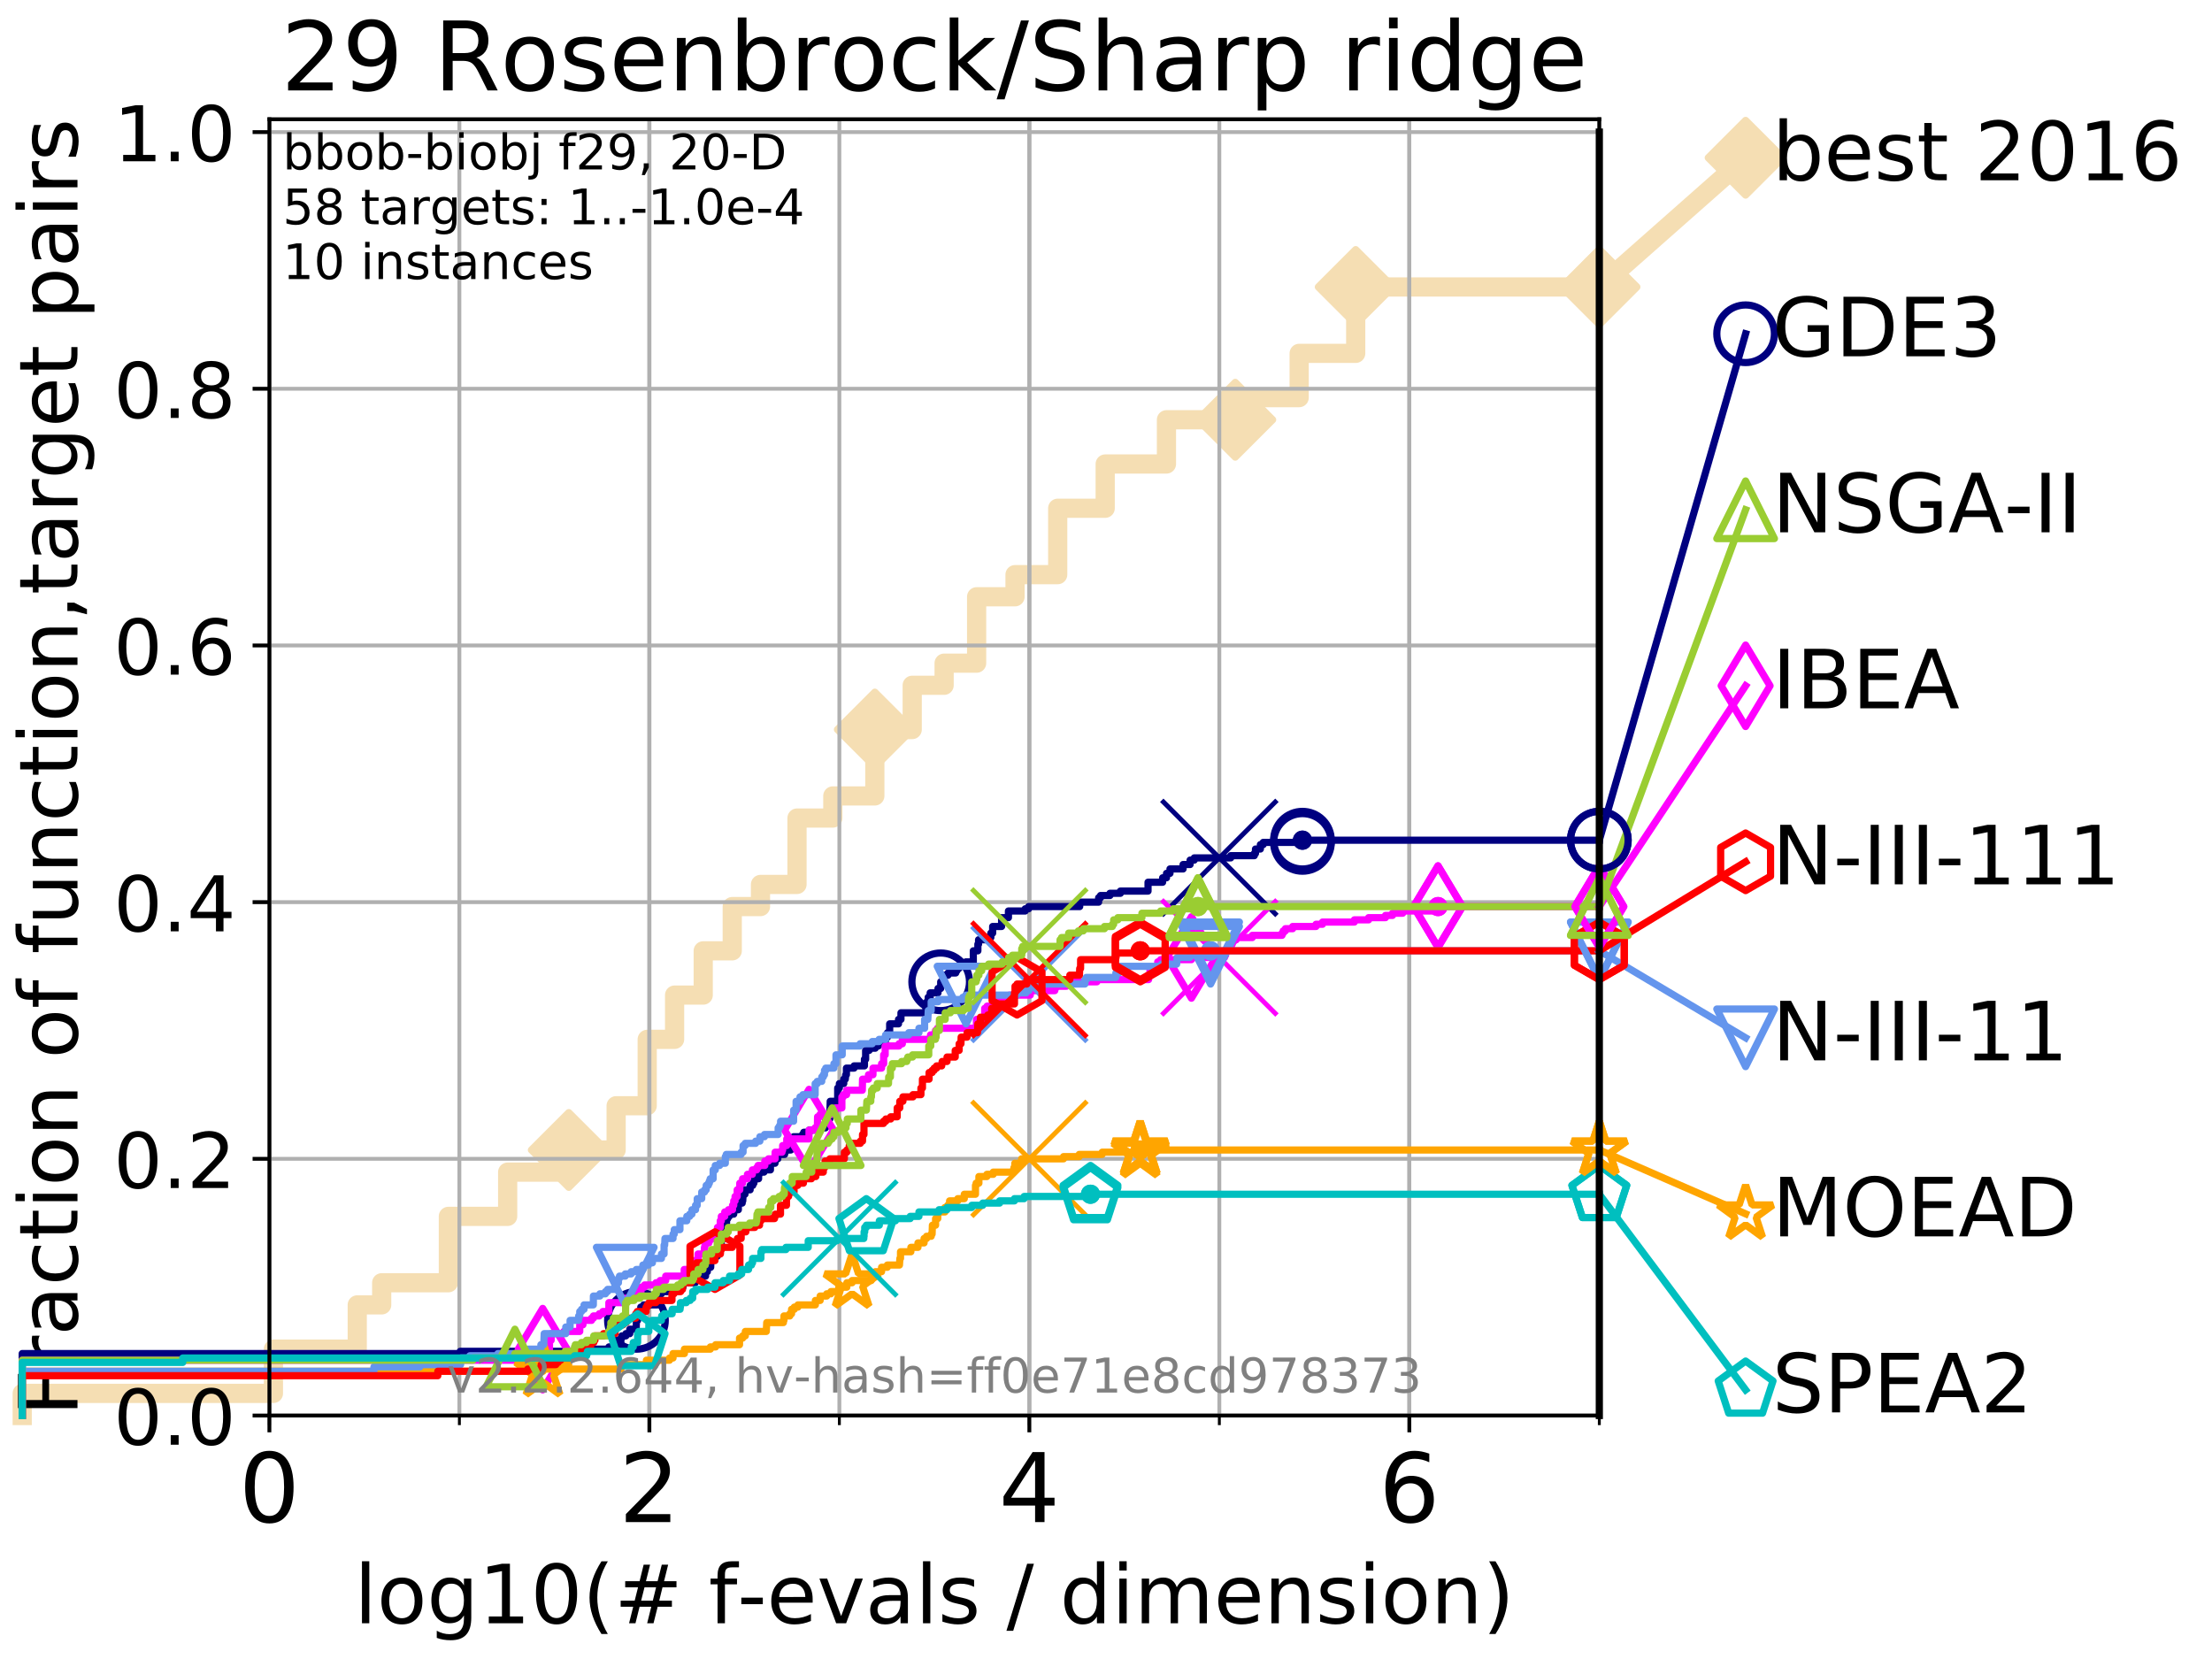 <?xml version="1.0" encoding="utf-8" standalone="no"?>
<!DOCTYPE svg PUBLIC "-//W3C//DTD SVG 1.1//EN"
  "http://www.w3.org/Graphics/SVG/1.1/DTD/svg11.dtd">
<!-- Created with matplotlib (http://matplotlib.org/) -->
<svg height="345.6pt" version="1.1" viewBox="0 0 460.8 345.6" width="460.8pt" xmlns="http://www.w3.org/2000/svg" xmlns:xlink="http://www.w3.org/1999/xlink">
 <defs>
  <style type="text/css">
*{stroke-linecap:butt;stroke-linejoin:round;}
  </style>
 </defs>
 <g id="figure_1">
  <g id="patch_1">
   <path d="M 0 345.6 
L 460.8 345.6 
L 460.8 0 
L 0 0 
z
" style="fill:#ffffff;"/>
  </g>
  <g id="axes_1">
   <g id="patch_2">
    <path d="M 56.12 294.88 
L 333.168 294.88 
L 333.168 24.84 
L 56.12 24.84 
z
" style="fill:#ffffff;"/>
   </g>
   <g id="line2d_1">
    <path d="M 4.627 294.88 
L 4.627 290.27 
L 56.959 290.27 
L 56.959 281.051 
L 74.421 281.051 
L 74.421 271.831 
L 79.513 271.831 
L 79.513 267.221 
L 93.403 267.221 
L 93.403 253.392 
L 105.754 253.392 
L 105.754 244.173 
L 118.486 244.173 
L 118.486 239.563 
L 128.354 239.563 
L 128.354 230.343 
L 134.824 230.343 
L 134.824 216.514 
L 140.53 216.514 
L 140.53 207.294 
L 146.494 207.294 
L 146.494 198.075 
L 152.539 198.075 
L 152.539 188.855 
L 158.424 188.855 
L 158.424 184.246 
L 166.031 184.246 
L 166.031 170.416 
L 173.491 170.416 
L 173.491 165.807 
L 182.243 165.807 
L 182.243 151.977 
L 190.029 151.977 
L 190.029 142.758 
L 196.678 142.758 
L 196.678 138.148 
L 203.448 138.148 
L 203.448 124.319 
L 211.451 124.319 
L 211.451 119.709 
L 220.339 119.709 
L 220.339 105.88 
L 230.233 105.88 
L 230.233 96.66 
L 242.994 96.66 
L 242.994 87.441 
L 257.328 87.441 
L 257.328 82.831 
L 270.64 82.831 
L 270.64 73.611 
L 282.418 73.611 
L 282.418 59.782 
L 333.168 59.782 
" style="fill:none;stroke:#f5deb3;stroke-linecap:square;stroke-width:4;"/>
   </g>
   <g id="line2d_2">
    <defs>
     <path d="M -0 7.778 
L 7.778 0 
L 0 -7.778 
L -7.778 -0 
z
" id="ma6db784956" style="stroke:#f5deb3;stroke-linejoin:miter;stroke-width:1.5;"/>
    </defs>
    <g>
     <use style="fill:#f5deb3;stroke:#f5deb3;stroke-linejoin:miter;stroke-width:1.5;" x="118.486" xlink:href="#ma6db784956" y="239.563"/>
     <use style="fill:#f5deb3;stroke:#f5deb3;stroke-linejoin:miter;stroke-width:1.5;" x="182.243" xlink:href="#ma6db784956" y="151.977"/>
     <use style="fill:#f5deb3;stroke:#f5deb3;stroke-linejoin:miter;stroke-width:1.5;" x="257.328" xlink:href="#ma6db784956" y="87.441"/>
     <use style="fill:#f5deb3;stroke:#f5deb3;stroke-linejoin:miter;stroke-width:1.5;" x="282.418" xlink:href="#ma6db784956" y="59.782"/>
     <use style="fill:#f5deb3;stroke:#f5deb3;stroke-linejoin:miter;stroke-width:1.5;" x="333.168" xlink:href="#ma6db784956" y="59.782"/>
    </g>
   </g>
   <g id="line2d_3">
    <path style="fill:none;stroke:#f5deb3;stroke-linecap:square;stroke-width:4;"/>
    <g/>
   </g>
   <g id="line2d_4">
    <path d="M 333.168 59.782 
L 363.643 32.861 
" style="fill:none;stroke:#f5deb3;stroke-linecap:square;stroke-width:4;"/>
    <g>
     <use style="fill:#f5deb3;stroke:#f5deb3;stroke-linejoin:miter;stroke-width:1.5;" x="333.168" xlink:href="#ma6db784956" y="59.782"/>
     <use style="fill:#f5deb3;stroke:#f5deb3;stroke-linejoin:miter;stroke-width:1.5;" x="363.643" xlink:href="#ma6db784956" y="32.861"/>
    </g>
   </g>
   <g id="matplotlib.axis_1">
    <g id="xtick_1">
     <g id="line2d_5">
      <path clip-path="url(#p4cb95ad880)" d="M 56.12 294.88 
L 56.12 24.84 
" style="fill:none;stroke:#b0b0b0;stroke-linecap:square;stroke-width:0.8;"/>
     </g>
     <g id="line2d_6">
      <defs>
       <path d="M 0 0 
L 0 3.5 
" id="md0046c64e6" style="stroke:#000000;stroke-width:0.8;"/>
      </defs>
      <g>
       <use style="stroke:#000000;stroke-width:0.8;" x="56.12" xlink:href="#md0046c64e6" y="294.88"/>
      </g>
     </g>
     <g id="text_1">
      <!-- 0 -->
      <defs>
       <path d="M 31.781 66.406 
Q 24.172 66.406 20.328 58.906 
Q 16.5 51.422 16.5 36.375 
Q 16.5 21.391 20.328 13.891 
Q 24.172 6.391 31.781 6.391 
Q 39.453 6.391 43.281 13.891 
Q 47.125 21.391 47.125 36.375 
Q 47.125 51.422 43.281 58.906 
Q 39.453 66.406 31.781 66.406 
z
M 31.781 74.219 
Q 44.047 74.219 50.516 64.516 
Q 56.984 54.828 56.984 36.375 
Q 56.984 17.969 50.516 8.266 
Q 44.047 -1.422 31.781 -1.422 
Q 19.531 -1.422 13.062 8.266 
Q 6.594 17.969 6.594 36.375 
Q 6.594 54.828 13.062 64.516 
Q 19.531 74.219 31.781 74.219 
z
" id="DejaVuSans-30"/>
      </defs>
      <g transform="translate(49.758 317.077)scale(0.2 -0.2)">
       <use xlink:href="#DejaVuSans-30"/>
      </g>
     </g>
    </g>
    <g id="xtick_2">
     <g id="line2d_7">
      <path clip-path="url(#p4cb95ad880)" d="M 135.277 294.88 
L 135.277 24.84 
" style="fill:none;stroke:#b0b0b0;stroke-linecap:square;stroke-width:0.8;"/>
     </g>
     <g id="line2d_8">
      <g>
       <use style="stroke:#000000;stroke-width:0.8;" x="135.277" xlink:href="#md0046c64e6" y="294.88"/>
      </g>
     </g>
     <g id="text_2">
      <!-- 2 -->
      <defs>
       <path d="M 19.188 8.297 
L 53.609 8.297 
L 53.609 0 
L 7.328 0 
L 7.328 8.297 
Q 12.938 14.109 22.625 23.891 
Q 32.328 33.688 34.812 36.531 
Q 39.547 41.844 41.422 45.531 
Q 43.312 49.219 43.312 52.781 
Q 43.312 58.594 39.234 62.25 
Q 35.156 65.922 28.609 65.922 
Q 23.969 65.922 18.812 64.312 
Q 13.672 62.703 7.812 59.422 
L 7.812 69.391 
Q 13.766 71.781 18.938 73 
Q 24.125 74.219 28.422 74.219 
Q 39.75 74.219 46.484 68.547 
Q 53.219 62.891 53.219 53.422 
Q 53.219 48.922 51.531 44.891 
Q 49.859 40.875 45.406 35.406 
Q 44.188 33.984 37.641 27.219 
Q 31.109 20.453 19.188 8.297 
z
" id="DejaVuSans-32"/>
      </defs>
      <g transform="translate(128.914 317.077)scale(0.2 -0.2)">
       <use xlink:href="#DejaVuSans-32"/>
      </g>
     </g>
    </g>
    <g id="xtick_3">
     <g id="line2d_9">
      <path clip-path="url(#p4cb95ad880)" d="M 214.433 294.88 
L 214.433 24.84 
" style="fill:none;stroke:#b0b0b0;stroke-linecap:square;stroke-width:0.8;"/>
     </g>
     <g id="line2d_10">
      <g>
       <use style="stroke:#000000;stroke-width:0.8;" x="214.433" xlink:href="#md0046c64e6" y="294.88"/>
      </g>
     </g>
     <g id="text_3">
      <!-- 4 -->
      <defs>
       <path d="M 37.797 64.312 
L 12.891 25.391 
L 37.797 25.391 
z
M 35.203 72.906 
L 47.609 72.906 
L 47.609 25.391 
L 58.016 25.391 
L 58.016 17.188 
L 47.609 17.188 
L 47.609 0 
L 37.797 0 
L 37.797 17.188 
L 4.891 17.188 
L 4.891 26.703 
z
" id="DejaVuSans-34"/>
      </defs>
      <g transform="translate(208.071 317.077)scale(0.2 -0.2)">
       <use xlink:href="#DejaVuSans-34"/>
      </g>
     </g>
    </g>
    <g id="xtick_4">
     <g id="line2d_11">
      <path clip-path="url(#p4cb95ad880)" d="M 293.59 294.88 
L 293.59 24.84 
" style="fill:none;stroke:#b0b0b0;stroke-linecap:square;stroke-width:0.8;"/>
     </g>
     <g id="line2d_12">
      <g>
       <use style="stroke:#000000;stroke-width:0.8;" x="293.59" xlink:href="#md0046c64e6" y="294.88"/>
      </g>
     </g>
     <g id="text_4">
      <!-- 6 -->
      <defs>
       <path d="M 33.016 40.375 
Q 26.375 40.375 22.484 35.828 
Q 18.609 31.297 18.609 23.391 
Q 18.609 15.531 22.484 10.953 
Q 26.375 6.391 33.016 6.391 
Q 39.656 6.391 43.531 10.953 
Q 47.406 15.531 47.406 23.391 
Q 47.406 31.297 43.531 35.828 
Q 39.656 40.375 33.016 40.375 
z
M 52.594 71.297 
L 52.594 62.312 
Q 48.875 64.062 45.094 64.984 
Q 41.312 65.922 37.594 65.922 
Q 27.828 65.922 22.672 59.328 
Q 17.531 52.734 16.797 39.406 
Q 19.672 43.656 24.016 45.922 
Q 28.375 48.188 33.594 48.188 
Q 44.578 48.188 50.953 41.516 
Q 57.328 34.859 57.328 23.391 
Q 57.328 12.156 50.688 5.359 
Q 44.047 -1.422 33.016 -1.422 
Q 20.359 -1.422 13.672 8.266 
Q 6.984 17.969 6.984 36.375 
Q 6.984 53.656 15.188 63.938 
Q 23.391 74.219 37.203 74.219 
Q 40.922 74.219 44.703 73.484 
Q 48.484 72.75 52.594 71.297 
z
" id="DejaVuSans-36"/>
      </defs>
      <g transform="translate(287.227 317.077)scale(0.2 -0.2)">
       <use xlink:href="#DejaVuSans-36"/>
      </g>
     </g>
    </g>
    <g id="xtick_5">
     <g id="line2d_13">
      <path clip-path="url(#p4cb95ad880)" d="M 56.12 294.88 
L 56.12 24.84 
" style="fill:none;stroke:#b0b0b0;stroke-linecap:square;stroke-width:0.8;"/>
     </g>
     <g id="line2d_14">
      <defs>
       <path d="M 0 0 
L 0 2 
" id="m410f93fa9c" style="stroke:#000000;stroke-width:0.6;"/>
      </defs>
      <g>
       <use style="stroke:#000000;stroke-width:0.6;" x="56.12" xlink:href="#m410f93fa9c" y="294.88"/>
      </g>
     </g>
    </g>
    <g id="xtick_6">
     <g id="line2d_15">
      <path clip-path="url(#p4cb95ad880)" d="M 95.698 294.88 
L 95.698 24.84 
" style="fill:none;stroke:#b0b0b0;stroke-linecap:square;stroke-width:0.8;"/>
     </g>
     <g id="line2d_16">
      <g>
       <use style="stroke:#000000;stroke-width:0.6;" x="95.698" xlink:href="#m410f93fa9c" y="294.88"/>
      </g>
     </g>
    </g>
    <g id="xtick_7">
     <g id="line2d_17">
      <path clip-path="url(#p4cb95ad880)" d="M 135.277 294.88 
L 135.277 24.84 
" style="fill:none;stroke:#b0b0b0;stroke-linecap:square;stroke-width:0.8;"/>
     </g>
     <g id="line2d_18">
      <g>
       <use style="stroke:#000000;stroke-width:0.6;" x="135.277" xlink:href="#m410f93fa9c" y="294.88"/>
      </g>
     </g>
    </g>
    <g id="xtick_8">
     <g id="line2d_19">
      <path clip-path="url(#p4cb95ad880)" d="M 174.855 294.88 
L 174.855 24.84 
" style="fill:none;stroke:#b0b0b0;stroke-linecap:square;stroke-width:0.8;"/>
     </g>
     <g id="line2d_20">
      <g>
       <use style="stroke:#000000;stroke-width:0.6;" x="174.855" xlink:href="#m410f93fa9c" y="294.88"/>
      </g>
     </g>
    </g>
    <g id="xtick_9">
     <g id="line2d_21">
      <path clip-path="url(#p4cb95ad880)" d="M 214.433 294.88 
L 214.433 24.84 
" style="fill:none;stroke:#b0b0b0;stroke-linecap:square;stroke-width:0.8;"/>
     </g>
     <g id="line2d_22">
      <g>
       <use style="stroke:#000000;stroke-width:0.6;" x="214.433" xlink:href="#m410f93fa9c" y="294.88"/>
      </g>
     </g>
    </g>
    <g id="xtick_10">
     <g id="line2d_23">
      <path clip-path="url(#p4cb95ad880)" d="M 254.011 294.88 
L 254.011 24.84 
" style="fill:none;stroke:#b0b0b0;stroke-linecap:square;stroke-width:0.8;"/>
     </g>
     <g id="line2d_24">
      <g>
       <use style="stroke:#000000;stroke-width:0.6;" x="254.011" xlink:href="#m410f93fa9c" y="294.88"/>
      </g>
     </g>
    </g>
    <g id="xtick_11">
     <g id="line2d_25">
      <path clip-path="url(#p4cb95ad880)" d="M 293.59 294.88 
L 293.59 24.84 
" style="fill:none;stroke:#b0b0b0;stroke-linecap:square;stroke-width:0.8;"/>
     </g>
     <g id="line2d_26">
      <g>
       <use style="stroke:#000000;stroke-width:0.6;" x="293.59" xlink:href="#m410f93fa9c" y="294.88"/>
      </g>
     </g>
    </g>
    <g id="xtick_12">
     <g id="line2d_27">
      <path clip-path="url(#p4cb95ad880)" d="M 333.168 294.88 
L 333.168 24.84 
" style="fill:none;stroke:#b0b0b0;stroke-linecap:square;stroke-width:0.8;"/>
     </g>
     <g id="line2d_28">
      <g>
       <use style="stroke:#000000;stroke-width:0.6;" x="333.168" xlink:href="#m410f93fa9c" y="294.88"/>
      </g>
     </g>
    </g>
    <g id="text_5">
     <!-- log10(# f-evals / dimension) -->
     <defs>
      <path d="M 9.422 75.984 
L 18.406 75.984 
L 18.406 0 
L 9.422 0 
z
" id="DejaVuSans-6c"/>
      <path d="M 30.609 48.391 
Q 23.391 48.391 19.188 42.75 
Q 14.984 37.109 14.984 27.297 
Q 14.984 17.484 19.156 11.844 
Q 23.344 6.203 30.609 6.203 
Q 37.797 6.203 41.984 11.859 
Q 46.188 17.531 46.188 27.297 
Q 46.188 37.016 41.984 42.703 
Q 37.797 48.391 30.609 48.391 
z
M 30.609 56 
Q 42.328 56 49.016 48.375 
Q 55.719 40.766 55.719 27.297 
Q 55.719 13.875 49.016 6.219 
Q 42.328 -1.422 30.609 -1.422 
Q 18.844 -1.422 12.172 6.219 
Q 5.516 13.875 5.516 27.297 
Q 5.516 40.766 12.172 48.375 
Q 18.844 56 30.609 56 
z
" id="DejaVuSans-6f"/>
      <path d="M 45.406 27.984 
Q 45.406 37.75 41.375 43.109 
Q 37.359 48.484 30.078 48.484 
Q 22.859 48.484 18.828 43.109 
Q 14.797 37.75 14.797 27.984 
Q 14.797 18.266 18.828 12.891 
Q 22.859 7.516 30.078 7.516 
Q 37.359 7.516 41.375 12.891 
Q 45.406 18.266 45.406 27.984 
z
M 54.391 6.781 
Q 54.391 -7.172 48.188 -13.984 
Q 42 -20.797 29.203 -20.797 
Q 24.469 -20.797 20.266 -20.094 
Q 16.062 -19.391 12.109 -17.922 
L 12.109 -9.188 
Q 16.062 -11.328 19.922 -12.344 
Q 23.781 -13.375 27.781 -13.375 
Q 36.625 -13.375 41.016 -8.766 
Q 45.406 -4.156 45.406 5.172 
L 45.406 9.625 
Q 42.625 4.781 38.281 2.391 
Q 33.938 0 27.875 0 
Q 17.828 0 11.672 7.656 
Q 5.516 15.328 5.516 27.984 
Q 5.516 40.672 11.672 48.328 
Q 17.828 56 27.875 56 
Q 33.938 56 38.281 53.609 
Q 42.625 51.219 45.406 46.391 
L 45.406 54.688 
L 54.391 54.688 
z
" id="DejaVuSans-67"/>
      <path d="M 12.406 8.297 
L 28.516 8.297 
L 28.516 63.922 
L 10.984 60.406 
L 10.984 69.391 
L 28.422 72.906 
L 38.281 72.906 
L 38.281 8.297 
L 54.391 8.297 
L 54.391 0 
L 12.406 0 
z
" id="DejaVuSans-31"/>
      <path d="M 31 75.875 
Q 24.469 64.656 21.281 53.656 
Q 18.109 42.672 18.109 31.391 
Q 18.109 20.125 21.312 9.062 
Q 24.516 -2 31 -13.188 
L 23.188 -13.188 
Q 15.875 -1.703 12.234 9.375 
Q 8.594 20.453 8.594 31.391 
Q 8.594 42.281 12.203 53.312 
Q 15.828 64.359 23.188 75.875 
z
" id="DejaVuSans-28"/>
      <path d="M 51.125 44 
L 36.922 44 
L 32.812 27.688 
L 47.125 27.688 
z
M 43.797 71.781 
L 38.719 51.516 
L 52.984 51.516 
L 58.109 71.781 
L 65.922 71.781 
L 60.891 51.516 
L 76.125 51.516 
L 76.125 44 
L 58.984 44 
L 54.984 27.688 
L 70.516 27.688 
L 70.516 20.219 
L 53.078 20.219 
L 48 0 
L 40.188 0 
L 45.219 20.219 
L 30.906 20.219 
L 25.875 0 
L 18.016 0 
L 23.094 20.219 
L 7.719 20.219 
L 7.719 27.688 
L 24.906 27.688 
L 29 44 
L 13.281 44 
L 13.281 51.516 
L 30.906 51.516 
L 35.891 71.781 
z
" id="DejaVuSans-23"/>
      <path id="DejaVuSans-20"/>
      <path d="M 37.109 75.984 
L 37.109 68.5 
L 28.516 68.5 
Q 23.688 68.5 21.797 66.547 
Q 19.922 64.594 19.922 59.516 
L 19.922 54.688 
L 34.719 54.688 
L 34.719 47.703 
L 19.922 47.703 
L 19.922 0 
L 10.891 0 
L 10.891 47.703 
L 2.297 47.703 
L 2.297 54.688 
L 10.891 54.688 
L 10.891 58.5 
Q 10.891 67.625 15.141 71.797 
Q 19.391 75.984 28.609 75.984 
z
" id="DejaVuSans-66"/>
      <path d="M 4.891 31.391 
L 31.203 31.391 
L 31.203 23.391 
L 4.891 23.391 
z
" id="DejaVuSans-2d"/>
      <path d="M 56.203 29.594 
L 56.203 25.203 
L 14.891 25.203 
Q 15.484 15.922 20.484 11.062 
Q 25.484 6.203 34.422 6.203 
Q 39.594 6.203 44.453 7.469 
Q 49.312 8.734 54.109 11.281 
L 54.109 2.781 
Q 49.266 0.734 44.188 -0.344 
Q 39.109 -1.422 33.891 -1.422 
Q 20.797 -1.422 13.156 6.188 
Q 5.516 13.812 5.516 26.812 
Q 5.516 40.234 12.766 48.109 
Q 20.016 56 32.328 56 
Q 43.359 56 49.781 48.891 
Q 56.203 41.797 56.203 29.594 
z
M 47.219 32.234 
Q 47.125 39.594 43.094 43.984 
Q 39.062 48.391 32.422 48.391 
Q 24.906 48.391 20.391 44.141 
Q 15.875 39.891 15.188 32.172 
z
" id="DejaVuSans-65"/>
      <path d="M 2.984 54.688 
L 12.5 54.688 
L 29.594 8.797 
L 46.688 54.688 
L 56.203 54.688 
L 35.688 0 
L 23.484 0 
z
" id="DejaVuSans-76"/>
      <path d="M 34.281 27.484 
Q 23.391 27.484 19.188 25 
Q 14.984 22.516 14.984 16.5 
Q 14.984 11.719 18.141 8.906 
Q 21.297 6.109 26.703 6.109 
Q 34.188 6.109 38.703 11.406 
Q 43.219 16.703 43.219 25.484 
L 43.219 27.484 
z
M 52.203 31.203 
L 52.203 0 
L 43.219 0 
L 43.219 8.297 
Q 40.141 3.328 35.547 0.953 
Q 30.953 -1.422 24.312 -1.422 
Q 15.922 -1.422 10.953 3.297 
Q 6 8.016 6 15.922 
Q 6 25.141 12.172 29.828 
Q 18.359 34.516 30.609 34.516 
L 43.219 34.516 
L 43.219 35.406 
Q 43.219 41.609 39.141 45 
Q 35.062 48.391 27.688 48.391 
Q 23 48.391 18.547 47.266 
Q 14.109 46.141 10.016 43.891 
L 10.016 52.203 
Q 14.938 54.109 19.578 55.047 
Q 24.219 56 28.609 56 
Q 40.484 56 46.344 49.844 
Q 52.203 43.703 52.203 31.203 
z
" id="DejaVuSans-61"/>
      <path d="M 44.281 53.078 
L 44.281 44.578 
Q 40.484 46.531 36.375 47.5 
Q 32.281 48.484 27.875 48.484 
Q 21.188 48.484 17.844 46.438 
Q 14.5 44.391 14.5 40.281 
Q 14.5 37.156 16.891 35.375 
Q 19.281 33.594 26.516 31.984 
L 29.594 31.297 
Q 39.156 29.25 43.188 25.516 
Q 47.219 21.781 47.219 15.094 
Q 47.219 7.469 41.188 3.016 
Q 35.156 -1.422 24.609 -1.422 
Q 20.219 -1.422 15.453 -0.562 
Q 10.688 0.297 5.422 2 
L 5.422 11.281 
Q 10.406 8.688 15.234 7.391 
Q 20.062 6.109 24.812 6.109 
Q 31.156 6.109 34.562 8.281 
Q 37.984 10.453 37.984 14.406 
Q 37.984 18.062 35.516 20.016 
Q 33.062 21.969 24.703 23.781 
L 21.578 24.516 
Q 13.234 26.266 9.516 29.906 
Q 5.812 33.547 5.812 39.891 
Q 5.812 47.609 11.281 51.797 
Q 16.75 56 26.812 56 
Q 31.781 56 36.172 55.266 
Q 40.578 54.547 44.281 53.078 
z
" id="DejaVuSans-73"/>
      <path d="M 25.391 72.906 
L 33.688 72.906 
L 8.297 -9.281 
L 0 -9.281 
z
" id="DejaVuSans-2f"/>
      <path d="M 45.406 46.391 
L 45.406 75.984 
L 54.391 75.984 
L 54.391 0 
L 45.406 0 
L 45.406 8.203 
Q 42.578 3.328 38.25 0.953 
Q 33.938 -1.422 27.875 -1.422 
Q 17.969 -1.422 11.734 6.484 
Q 5.516 14.406 5.516 27.297 
Q 5.516 40.188 11.734 48.094 
Q 17.969 56 27.875 56 
Q 33.938 56 38.25 53.625 
Q 42.578 51.266 45.406 46.391 
z
M 14.797 27.297 
Q 14.797 17.391 18.875 11.75 
Q 22.953 6.109 30.078 6.109 
Q 37.203 6.109 41.297 11.75 
Q 45.406 17.391 45.406 27.297 
Q 45.406 37.203 41.297 42.844 
Q 37.203 48.484 30.078 48.484 
Q 22.953 48.484 18.875 42.844 
Q 14.797 37.203 14.797 27.297 
z
" id="DejaVuSans-64"/>
      <path d="M 9.422 54.688 
L 18.406 54.688 
L 18.406 0 
L 9.422 0 
z
M 9.422 75.984 
L 18.406 75.984 
L 18.406 64.594 
L 9.422 64.594 
z
" id="DejaVuSans-69"/>
      <path d="M 52 44.188 
Q 55.375 50.25 60.062 53.125 
Q 64.75 56 71.094 56 
Q 79.641 56 84.281 50.016 
Q 88.922 44.047 88.922 33.016 
L 88.922 0 
L 79.891 0 
L 79.891 32.719 
Q 79.891 40.578 77.094 44.375 
Q 74.312 48.188 68.609 48.188 
Q 61.625 48.188 57.562 43.547 
Q 53.516 38.922 53.516 30.906 
L 53.516 0 
L 44.484 0 
L 44.484 32.719 
Q 44.484 40.625 41.703 44.406 
Q 38.922 48.188 33.109 48.188 
Q 26.219 48.188 22.156 43.531 
Q 18.109 38.875 18.109 30.906 
L 18.109 0 
L 9.078 0 
L 9.078 54.688 
L 18.109 54.688 
L 18.109 46.188 
Q 21.188 51.219 25.484 53.609 
Q 29.781 56 35.688 56 
Q 41.656 56 45.828 52.969 
Q 50 49.953 52 44.188 
z
" id="DejaVuSans-6d"/>
      <path d="M 54.891 33.016 
L 54.891 0 
L 45.906 0 
L 45.906 32.719 
Q 45.906 40.484 42.875 44.328 
Q 39.844 48.188 33.797 48.188 
Q 26.516 48.188 22.312 43.547 
Q 18.109 38.922 18.109 30.906 
L 18.109 0 
L 9.078 0 
L 9.078 54.688 
L 18.109 54.688 
L 18.109 46.188 
Q 21.344 51.125 25.703 53.562 
Q 30.078 56 35.797 56 
Q 45.219 56 50.047 50.172 
Q 54.891 44.344 54.891 33.016 
z
" id="DejaVuSans-6e"/>
      <path d="M 8.016 75.875 
L 15.828 75.875 
Q 23.141 64.359 26.781 53.312 
Q 30.422 42.281 30.422 31.391 
Q 30.422 20.453 26.781 9.375 
Q 23.141 -1.703 15.828 -13.188 
L 8.016 -13.188 
Q 14.5 -2 17.703 9.062 
Q 20.906 20.125 20.906 31.391 
Q 20.906 42.672 17.703 53.656 
Q 14.5 64.656 8.016 75.875 
z
" id="DejaVuSans-29"/>
     </defs>
     <g transform="translate(73.803 338.154)scale(0.17 -0.17)">
      <use xlink:href="#DejaVuSans-6c"/>
      <use x="27.783" xlink:href="#DejaVuSans-6f"/>
      <use x="88.965" xlink:href="#DejaVuSans-67"/>
      <use x="152.441" xlink:href="#DejaVuSans-31"/>
      <use x="216.064" xlink:href="#DejaVuSans-30"/>
      <use x="279.688" xlink:href="#DejaVuSans-28"/>
      <use x="318.701" xlink:href="#DejaVuSans-23"/>
      <use x="402.49" xlink:href="#DejaVuSans-20"/>
      <use x="434.277" xlink:href="#DejaVuSans-66"/>
      <use x="469.404" xlink:href="#DejaVuSans-2d"/>
      <use x="505.488" xlink:href="#DejaVuSans-65"/>
      <use x="567.012" xlink:href="#DejaVuSans-76"/>
      <use x="626.191" xlink:href="#DejaVuSans-61"/>
      <use x="687.471" xlink:href="#DejaVuSans-6c"/>
      <use x="715.254" xlink:href="#DejaVuSans-73"/>
      <use x="767.354" xlink:href="#DejaVuSans-20"/>
      <use x="799.141" xlink:href="#DejaVuSans-2f"/>
      <use x="832.832" xlink:href="#DejaVuSans-20"/>
      <use x="864.619" xlink:href="#DejaVuSans-64"/>
      <use x="928.096" xlink:href="#DejaVuSans-69"/>
      <use x="955.879" xlink:href="#DejaVuSans-6d"/>
      <use x="1053.291" xlink:href="#DejaVuSans-65"/>
      <use x="1114.814" xlink:href="#DejaVuSans-6e"/>
      <use x="1178.193" xlink:href="#DejaVuSans-73"/>
      <use x="1230.293" xlink:href="#DejaVuSans-69"/>
      <use x="1258.076" xlink:href="#DejaVuSans-6f"/>
      <use x="1319.258" xlink:href="#DejaVuSans-6e"/>
      <use x="1382.637" xlink:href="#DejaVuSans-29"/>
     </g>
    </g>
   </g>
   <g id="matplotlib.axis_2">
    <g id="ytick_1">
     <g id="line2d_29">
      <path clip-path="url(#p4cb95ad880)" d="M 56.12 294.88 
L 333.168 294.88 
" style="fill:none;stroke:#b0b0b0;stroke-linecap:square;stroke-width:0.8;"/>
     </g>
     <g id="line2d_30">
      <defs>
       <path d="M 0 0 
L -3.5 0 
" id="m44c141a0be" style="stroke:#000000;stroke-width:0.8;"/>
      </defs>
      <g>
       <use style="stroke:#000000;stroke-width:0.8;" x="56.12" xlink:href="#m44c141a0be" y="294.88"/>
      </g>
     </g>
     <g id="text_6">
      <!-- 0.0 -->
      <defs>
       <path d="M 10.688 12.406 
L 21 12.406 
L 21 0 
L 10.688 0 
z
" id="DejaVuSans-2e"/>
      </defs>
      <g transform="translate(23.675 300.959)scale(0.16 -0.16)">
       <use xlink:href="#DejaVuSans-30"/>
       <use x="63.623" xlink:href="#DejaVuSans-2e"/>
       <use x="95.41" xlink:href="#DejaVuSans-30"/>
      </g>
     </g>
    </g>
    <g id="ytick_2">
     <g id="line2d_31">
      <path clip-path="url(#p4cb95ad880)" d="M 56.12 241.407 
L 333.168 241.407 
" style="fill:none;stroke:#b0b0b0;stroke-linecap:square;stroke-width:0.8;"/>
     </g>
     <g id="line2d_32">
      <g>
       <use style="stroke:#000000;stroke-width:0.8;" x="56.12" xlink:href="#m44c141a0be" y="241.407"/>
      </g>
     </g>
     <g id="text_7">
      <!-- 0.2 -->
      <g transform="translate(23.675 247.485)scale(0.16 -0.16)">
       <use xlink:href="#DejaVuSans-30"/>
       <use x="63.623" xlink:href="#DejaVuSans-2e"/>
       <use x="95.41" xlink:href="#DejaVuSans-32"/>
      </g>
     </g>
    </g>
    <g id="ytick_3">
     <g id="line2d_33">
      <path clip-path="url(#p4cb95ad880)" d="M 56.12 187.933 
L 333.168 187.933 
" style="fill:none;stroke:#b0b0b0;stroke-linecap:square;stroke-width:0.8;"/>
     </g>
     <g id="line2d_34">
      <g>
       <use style="stroke:#000000;stroke-width:0.8;" x="56.12" xlink:href="#m44c141a0be" y="187.933"/>
      </g>
     </g>
     <g id="text_8">
      <!-- 0.4 -->
      <g transform="translate(23.675 194.012)scale(0.16 -0.16)">
       <use xlink:href="#DejaVuSans-30"/>
       <use x="63.623" xlink:href="#DejaVuSans-2e"/>
       <use x="95.41" xlink:href="#DejaVuSans-34"/>
      </g>
     </g>
    </g>
    <g id="ytick_4">
     <g id="line2d_35">
      <path clip-path="url(#p4cb95ad880)" d="M 56.12 134.46 
L 333.168 134.46 
" style="fill:none;stroke:#b0b0b0;stroke-linecap:square;stroke-width:0.8;"/>
     </g>
     <g id="line2d_36">
      <g>
       <use style="stroke:#000000;stroke-width:0.8;" x="56.12" xlink:href="#m44c141a0be" y="134.46"/>
      </g>
     </g>
     <g id="text_9">
      <!-- 0.6 -->
      <g transform="translate(23.675 140.539)scale(0.16 -0.16)">
       <use xlink:href="#DejaVuSans-30"/>
       <use x="63.623" xlink:href="#DejaVuSans-2e"/>
       <use x="95.41" xlink:href="#DejaVuSans-36"/>
      </g>
     </g>
    </g>
    <g id="ytick_5">
     <g id="line2d_37">
      <path clip-path="url(#p4cb95ad880)" d="M 56.12 80.987 
L 333.168 80.987 
" style="fill:none;stroke:#b0b0b0;stroke-linecap:square;stroke-width:0.8;"/>
     </g>
     <g id="line2d_38">
      <g>
       <use style="stroke:#000000;stroke-width:0.8;" x="56.12" xlink:href="#m44c141a0be" y="80.987"/>
      </g>
     </g>
     <g id="text_10">
      <!-- 0.8 -->
      <defs>
       <path d="M 31.781 34.625 
Q 24.75 34.625 20.719 30.859 
Q 16.703 27.094 16.703 20.516 
Q 16.703 13.922 20.719 10.156 
Q 24.75 6.391 31.781 6.391 
Q 38.812 6.391 42.859 10.172 
Q 46.922 13.969 46.922 20.516 
Q 46.922 27.094 42.891 30.859 
Q 38.875 34.625 31.781 34.625 
z
M 21.922 38.812 
Q 15.578 40.375 12.031 44.719 
Q 8.5 49.078 8.5 55.328 
Q 8.5 64.062 14.719 69.141 
Q 20.953 74.219 31.781 74.219 
Q 42.672 74.219 48.875 69.141 
Q 55.078 64.062 55.078 55.328 
Q 55.078 49.078 51.531 44.719 
Q 48 40.375 41.703 38.812 
Q 48.828 37.156 52.797 32.312 
Q 56.781 27.484 56.781 20.516 
Q 56.781 9.906 50.312 4.234 
Q 43.844 -1.422 31.781 -1.422 
Q 19.734 -1.422 13.25 4.234 
Q 6.781 9.906 6.781 20.516 
Q 6.781 27.484 10.781 32.312 
Q 14.797 37.156 21.922 38.812 
z
M 18.312 54.391 
Q 18.312 48.734 21.844 45.562 
Q 25.391 42.391 31.781 42.391 
Q 38.141 42.391 41.719 45.562 
Q 45.312 48.734 45.312 54.391 
Q 45.312 60.062 41.719 63.234 
Q 38.141 66.406 31.781 66.406 
Q 25.391 66.406 21.844 63.234 
Q 18.312 60.062 18.312 54.391 
z
" id="DejaVuSans-38"/>
      </defs>
      <g transform="translate(23.675 87.066)scale(0.16 -0.16)">
       <use xlink:href="#DejaVuSans-30"/>
       <use x="63.623" xlink:href="#DejaVuSans-2e"/>
       <use x="95.41" xlink:href="#DejaVuSans-38"/>
      </g>
     </g>
    </g>
    <g id="ytick_6">
     <g id="line2d_39">
      <path clip-path="url(#p4cb95ad880)" d="M 56.12 27.514 
L 333.168 27.514 
" style="fill:none;stroke:#b0b0b0;stroke-linecap:square;stroke-width:0.8;"/>
     </g>
     <g id="line2d_40">
      <g>
       <use style="stroke:#000000;stroke-width:0.8;" x="56.12" xlink:href="#m44c141a0be" y="27.514"/>
      </g>
     </g>
     <g id="text_11">
      <!-- 1.0 -->
      <g transform="translate(23.675 33.592)scale(0.16 -0.16)">
       <use xlink:href="#DejaVuSans-31"/>
       <use x="63.623" xlink:href="#DejaVuSans-2e"/>
       <use x="95.41" xlink:href="#DejaVuSans-30"/>
      </g>
     </g>
    </g>
    <g id="text_12">
     <!-- Fraction of function,target pairs -->
     <defs>
      <path d="M 9.812 72.906 
L 51.703 72.906 
L 51.703 64.594 
L 19.672 64.594 
L 19.672 43.109 
L 48.578 43.109 
L 48.578 34.812 
L 19.672 34.812 
L 19.672 0 
L 9.812 0 
z
" id="DejaVuSans-46"/>
      <path d="M 41.109 46.297 
Q 39.594 47.172 37.812 47.578 
Q 36.031 48 33.891 48 
Q 26.266 48 22.188 43.047 
Q 18.109 38.094 18.109 28.812 
L 18.109 0 
L 9.078 0 
L 9.078 54.688 
L 18.109 54.688 
L 18.109 46.188 
Q 20.953 51.172 25.484 53.578 
Q 30.031 56 36.531 56 
Q 37.453 56 38.578 55.875 
Q 39.703 55.766 41.062 55.516 
z
" id="DejaVuSans-72"/>
      <path d="M 48.781 52.594 
L 48.781 44.188 
Q 44.969 46.297 41.141 47.344 
Q 37.312 48.391 33.406 48.391 
Q 24.656 48.391 19.812 42.844 
Q 14.984 37.312 14.984 27.297 
Q 14.984 17.281 19.812 11.734 
Q 24.656 6.203 33.406 6.203 
Q 37.312 6.203 41.141 7.25 
Q 44.969 8.297 48.781 10.406 
L 48.781 2.094 
Q 45.016 0.344 40.984 -0.531 
Q 36.969 -1.422 32.422 -1.422 
Q 20.062 -1.422 12.781 6.344 
Q 5.516 14.109 5.516 27.297 
Q 5.516 40.672 12.859 48.328 
Q 20.219 56 33.016 56 
Q 37.156 56 41.109 55.141 
Q 45.062 54.297 48.781 52.594 
z
" id="DejaVuSans-63"/>
      <path d="M 18.312 70.219 
L 18.312 54.688 
L 36.812 54.688 
L 36.812 47.703 
L 18.312 47.703 
L 18.312 18.016 
Q 18.312 11.328 20.141 9.422 
Q 21.969 7.516 27.594 7.516 
L 36.812 7.516 
L 36.812 0 
L 27.594 0 
Q 17.188 0 13.234 3.875 
Q 9.281 7.766 9.281 18.016 
L 9.281 47.703 
L 2.688 47.703 
L 2.688 54.688 
L 9.281 54.688 
L 9.281 70.219 
z
" id="DejaVuSans-74"/>
      <path d="M 8.5 21.578 
L 8.5 54.688 
L 17.484 54.688 
L 17.484 21.922 
Q 17.484 14.156 20.5 10.266 
Q 23.531 6.391 29.594 6.391 
Q 36.859 6.391 41.078 11.031 
Q 45.312 15.672 45.312 23.688 
L 45.312 54.688 
L 54.297 54.688 
L 54.297 0 
L 45.312 0 
L 45.312 8.406 
Q 42.047 3.422 37.719 1 
Q 33.406 -1.422 27.688 -1.422 
Q 18.266 -1.422 13.375 4.438 
Q 8.5 10.297 8.5 21.578 
z
M 31.109 56 
z
" id="DejaVuSans-75"/>
      <path d="M 11.719 12.406 
L 22.016 12.406 
L 22.016 4 
L 14.016 -11.625 
L 7.719 -11.625 
L 11.719 4 
z
" id="DejaVuSans-2c"/>
      <path d="M 18.109 8.203 
L 18.109 -20.797 
L 9.078 -20.797 
L 9.078 54.688 
L 18.109 54.688 
L 18.109 46.391 
Q 20.953 51.266 25.266 53.625 
Q 29.594 56 35.594 56 
Q 45.562 56 51.781 48.094 
Q 58.016 40.188 58.016 27.297 
Q 58.016 14.406 51.781 6.484 
Q 45.562 -1.422 35.594 -1.422 
Q 29.594 -1.422 25.266 0.953 
Q 20.953 3.328 18.109 8.203 
z
M 48.688 27.297 
Q 48.688 37.203 44.609 42.844 
Q 40.531 48.484 33.406 48.484 
Q 26.266 48.484 22.188 42.844 
Q 18.109 37.203 18.109 27.297 
Q 18.109 17.391 22.188 11.75 
Q 26.266 6.109 33.406 6.109 
Q 40.531 6.109 44.609 11.75 
Q 48.688 17.391 48.688 27.297 
z
" id="DejaVuSans-70"/>
     </defs>
     <g transform="translate(16.14 294.999)rotate(-90)scale(0.17 -0.17)">
      <use xlink:href="#DejaVuSans-46"/>
      <use x="57.41" xlink:href="#DejaVuSans-72"/>
      <use x="98.523" xlink:href="#DejaVuSans-61"/>
      <use x="159.803" xlink:href="#DejaVuSans-63"/>
      <use x="214.783" xlink:href="#DejaVuSans-74"/>
      <use x="253.992" xlink:href="#DejaVuSans-69"/>
      <use x="281.775" xlink:href="#DejaVuSans-6f"/>
      <use x="342.957" xlink:href="#DejaVuSans-6e"/>
      <use x="406.336" xlink:href="#DejaVuSans-20"/>
      <use x="438.123" xlink:href="#DejaVuSans-6f"/>
      <use x="499.305" xlink:href="#DejaVuSans-66"/>
      <use x="534.51" xlink:href="#DejaVuSans-20"/>
      <use x="566.297" xlink:href="#DejaVuSans-66"/>
      <use x="601.502" xlink:href="#DejaVuSans-75"/>
      <use x="664.881" xlink:href="#DejaVuSans-6e"/>
      <use x="728.26" xlink:href="#DejaVuSans-63"/>
      <use x="783.24" xlink:href="#DejaVuSans-74"/>
      <use x="822.449" xlink:href="#DejaVuSans-69"/>
      <use x="850.232" xlink:href="#DejaVuSans-6f"/>
      <use x="911.414" xlink:href="#DejaVuSans-6e"/>
      <use x="974.793" xlink:href="#DejaVuSans-2c"/>
      <use x="1006.58" xlink:href="#DejaVuSans-74"/>
      <use x="1045.789" xlink:href="#DejaVuSans-61"/>
      <use x="1107.068" xlink:href="#DejaVuSans-72"/>
      <use x="1148.166" xlink:href="#DejaVuSans-67"/>
      <use x="1211.643" xlink:href="#DejaVuSans-65"/>
      <use x="1273.166" xlink:href="#DejaVuSans-74"/>
      <use x="1312.375" xlink:href="#DejaVuSans-20"/>
      <use x="1344.162" xlink:href="#DejaVuSans-70"/>
      <use x="1407.639" xlink:href="#DejaVuSans-61"/>
      <use x="1468.918" xlink:href="#DejaVuSans-69"/>
      <use x="1496.701" xlink:href="#DejaVuSans-72"/>
      <use x="1537.814" xlink:href="#DejaVuSans-73"/>
     </g>
    </g>
   </g>
   <g id="line2d_41">
    <defs>
     <path d="M 0 1.5 
C 0.398 1.5 0.779 1.342 1.061 1.061 
C 1.342 0.779 1.5 0.398 1.5 0 
C 1.5 -0.398 1.342 -0.779 1.061 -1.061 
C 0.779 -1.342 0.398 -1.5 0 -1.5 
C -0.398 -1.5 -0.779 -1.342 -1.061 -1.061 
C -1.342 -0.779 -1.5 -0.398 -1.5 0 
C -1.5 0.398 -1.342 0.779 -1.061 1.061 
C -0.779 1.342 -0.398 1.5 0 1.5 
z
" id="m12afcd6fec" style="stroke:#f5deb3;"/>
    </defs>
    <g>
     <use style="fill:#f5deb3;stroke:#f5deb3;" x="282.418" xlink:href="#m12afcd6fec" y="59.782"/>
     <use style="fill:#f5deb3;stroke:#f5deb3;" x="282.418" xlink:href="#m12afcd6fec" y="59.782"/>
    </g>
   </g>
   <g id="line2d_42">
    <defs>
     <path d="M 0 1.5 
C 0.398 1.5 0.779 1.342 1.061 1.061 
C 1.342 0.779 1.5 0.398 1.5 0 
C 1.5 -0.398 1.342 -0.779 1.061 -1.061 
C 0.779 -1.342 0.398 -1.5 0 -1.5 
C -0.398 -1.5 -0.779 -1.342 -1.061 -1.061 
C -1.342 -0.779 -1.5 -0.398 -1.5 0 
C -1.5 0.398 -1.342 0.779 -1.061 1.061 
C -0.779 1.342 -0.398 1.5 0 1.5 
z
" id="mb5dd9d298f" style="stroke:#000080;"/>
    </defs>
    <g>
     <use style="fill:#000080;stroke:#000080;" x="271.325" xlink:href="#mb5dd9d298f" y="175.026"/>
     <use style="fill:#000080;stroke:#000080;" x="271.325" xlink:href="#mb5dd9d298f" y="175.026"/>
    </g>
   </g>
   <g id="line2d_43">
    <path d="M 4.627 294.88 
L 4.627 281.973 
L 95.869 281.973 
L 95.869 281.512 
L 121.76 281.512 
L 121.76 281.051 
L 126.851 281.051 
L 126.851 280.59 
L 128.082 280.59 
L 128.082 279.668 
L 129.329 279.668 
L 129.353 278.746 
L 129.534 278.746 
L 129.534 278.285 
L 130.389 278.285 
L 130.389 277.824 
L 131.192 277.824 
L 131.192 276.902 
L 132.523 276.902 
L 132.584 275.058 
L 132.823 275.058 
L 132.823 273.675 
L 133.485 273.675 
L 133.485 272.292 
L 134.094 272.292 
L 134.094 271.831 
L 137.024 271.831 
L 137.063 270.448 
L 137.14 270.448 
L 137.14 269.526 
L 137.776 269.526 
L 137.776 269.065 
L 139.14 269.065 
L 139.14 268.604 
L 141.158 268.604 
L 141.158 268.143 
L 142.269 268.143 
L 142.269 267.221 
L 144.827 267.221 
L 144.827 266.76 
L 145.071 266.76 
L 145.071 266.299 
L 146.136 266.299 
L 146.136 265.838 
L 146.979 265.838 
L 146.979 264.917 
L 147.353 264.917 
L 147.353 263.995 
L 148.05 263.995 
L 148.123 262.151 
L 148.192 262.151 
L 148.192 261.69 
L 149.424 261.69 
L 149.424 260.768 
L 149.645 260.768 
L 149.645 259.846 
L 150.235 259.846 
L 150.235 258.463 
L 150.371 258.463 
L 150.403 256.158 
L 151.191 256.158 
L 151.191 254.775 
L 151.353 254.775 
L 151.353 253.853 
L 151.601 253.853 
L 151.601 253.392 
L 151.914 253.392 
L 151.914 252.931 
L 152.848 252.931 
L 152.848 252.009 
L 153.81 252.009 
L 153.81 250.626 
L 154.613 250.626 
L 154.613 250.165 
L 154.727 250.165 
L 154.799 248.782 
L 155.191 248.782 
L 155.267 247.86 
L 156.266 247.86 
L 156.266 246.938 
L 156.812 246.938 
L 156.812 246.477 
L 157.049 246.477 
L 157.049 246.016 
L 157.177 246.016 
L 157.177 245.556 
L 158.028 245.556 
L 158.028 244.634 
L 158.178 244.634 
L 158.178 244.173 
L 159.157 244.173 
L 159.157 243.712 
L 160.495 243.712 
L 160.495 242.329 
L 161.446 242.329 
L 161.506 241.407 
L 162.032 241.407 
L 162.032 240.485 
L 163.447 240.485 
L 163.447 240.024 
L 163.615 240.024 
L 163.615 239.563 
L 164.731 239.563 
L 164.731 237.258 
L 165.334 237.258 
L 165.334 236.797 
L 167.178 236.797 
L 167.178 236.336 
L 167.445 236.336 
L 167.445 235.875 
L 168.602 235.875 
L 168.602 235.414 
L 170.803 235.414 
L 170.803 234.953 
L 171.96 234.953 
L 171.96 233.57 
L 172.359 233.57 
L 172.359 233.109 
L 172.851 233.109 
L 172.948 229.421 
L 174.505 229.421 
L 174.509 226.655 
L 174.855 226.655 
L 174.855 225.734 
L 175.767 225.734 
L 175.767 224.812 
L 176.091 224.812 
L 176.177 223.89 
L 176.324 223.89 
L 176.324 222.507 
L 177.918 222.507 
L 177.918 222.046 
L 180.077 222.046 
L 180.077 220.663 
L 180.327 220.663 
L 180.328 218.819 
L 181.063 218.819 
L 181.063 218.358 
L 182.332 218.358 
L 182.332 217.897 
L 182.987 217.897 
L 182.987 216.975 
L 184.425 216.975 
L 184.425 216.053 
L 184.887 216.053 
L 184.887 215.131 
L 185.336 215.131 
L 185.336 213.287 
L 187.178 213.287 
L 187.178 212.365 
L 187.689 212.365 
L 187.689 210.982 
L 192.892 210.982 
L 192.892 209.599 
L 193.098 209.599 
L 193.098 208.677 
L 193.362 208.677 
L 193.362 207.755 
L 193.771 207.755 
L 193.771 206.833 
L 195.403 206.833 
L 195.403 205.912 
L 195.966 205.912 
L 195.966 204.529 
L 196.677 204.529 
L 196.677 203.146 
L 197.497 203.146 
L 197.497 202.685 
L 199.097 202.685 
L 199.097 202.224 
L 199.348 202.224 
L 199.348 201.763 
L 199.745 201.763 
L 199.745 201.302 
L 201.197 201.302 
L 201.197 200.38 
L 202.758 200.38 
L 202.758 198.075 
L 203.709 198.075 
L 203.709 196.692 
L 203.852 196.692 
L 203.852 195.77 
L 205.577 195.77 
L 205.577 195.309 
L 206.409 195.309 
L 206.409 194.387 
L 206.789 194.387 
L 206.789 193.004 
L 208.653 193.004 
L 208.653 191.16 
L 210.075 191.16 
L 210.075 189.777 
L 213.57 189.777 
L 213.57 189.316 
L 214.287 189.316 
L 214.287 188.855 
L 224.918 188.855 
L 224.918 187.933 
L 228.865 187.933 
L 228.865 187.012 
L 229.262 187.012 
L 229.262 186.551 
L 231.223 186.551 
L 231.223 186.09 
L 233.399 186.09 
L 233.399 185.629 
L 239.155 185.629 
L 239.155 183.785 
L 242.196 183.785 
L 242.196 182.863 
L 243.004 182.863 
L 243.004 181.941 
L 243.727 181.941 
L 243.727 181.019 
L 246.456 181.019 
L 246.456 180.097 
L 247.919 180.097 
L 247.919 179.175 
L 248.79 179.175 
L 248.79 178.714 
L 256.381 178.714 
L 256.381 178.253 
L 261.289 178.253 
L 261.289 177.792 
L 261.541 177.792 
L 261.541 176.87 
L 262.56 176.87 
L 262.56 175.948 
L 263.148 175.948 
L 263.148 175.487 
L 271.325 175.487 
L 271.325 175.026 
L 333.168 175.026 
L 333.168 175.026 
" style="fill:none;stroke:#000080;stroke-linecap:square;stroke-width:1.5;"/>
   </g>
   <g id="line2d_44">
    <defs>
     <path d="M 0 6 
C 1.591 6 3.117 5.368 4.243 4.243 
C 5.368 3.117 6 1.591 6 0 
C 6 -1.591 5.368 -3.117 4.243 -4.243 
C 3.117 -5.368 1.591 -6 0 -6 
C -1.591 -6 -3.117 -5.368 -4.243 -4.243 
C -5.368 -3.117 -6 -1.591 -6 0 
C -6 1.591 -5.368 3.117 -4.243 4.243 
C -3.117 5.368 -1.591 6 0 6 
z
" id="me2fa58c8ce" style="stroke:#000080;stroke-width:1.5;"/>
    </defs>
    <g>
     <use style="fill-opacity:0;stroke:#000080;stroke-width:1.5;" x="132.584" xlink:href="#me2fa58c8ce" y="275.058"/>
     <use style="fill-opacity:0;stroke:#000080;stroke-width:1.5;" x="195.966" xlink:href="#me2fa58c8ce" y="204.529"/>
     <use style="fill-opacity:0;stroke:#000080;stroke-width:1.5;" x="271.325" xlink:href="#me2fa58c8ce" y="175.487"/>
     <use style="fill-opacity:0;stroke:#000080;stroke-width:1.5;" x="271.325" xlink:href="#me2fa58c8ce" y="175.026"/>
     <use style="fill-opacity:0;stroke:#000080;stroke-width:1.5;" x="333.168" xlink:href="#me2fa58c8ce" y="175.026"/>
    </g>
   </g>
   <g id="line2d_45">
    <path style="fill:none;stroke:#000080;stroke-linecap:square;stroke-width:1.5;"/>
    <g/>
   </g>
   <g id="line2d_46">
    <path clip-path="url(#p4cb95ad880)" d="M 254.011 178.714 
" style="fill:none;stroke:#000080;stroke-linecap:square;stroke-width:1.5;"/>
    <defs>
     <path d="M -12 12 
L 12 -12 
M -12 -12 
L 12 12 
" id="m1d611abfea" style="stroke:#000080;"/>
    </defs>
    <g clip-path="url(#p4cb95ad880)">
     <use style="fill:#000080;stroke:#000080;" x="254.011" xlink:href="#m1d611abfea" y="178.714"/>
    </g>
   </g>
   <g id="line2d_47">
    <defs>
     <path d="M 0 1.5 
C 0.398 1.5 0.779 1.342 1.061 1.061 
C 1.342 0.779 1.5 0.398 1.5 0 
C 1.5 -0.398 1.342 -0.779 1.061 -1.061 
C 0.779 -1.342 0.398 -1.5 0 -1.5 
C -0.398 -1.5 -0.779 -1.342 -1.061 -1.061 
C -1.342 -0.779 -1.5 -0.398 -1.5 0 
C -1.5 0.398 -1.342 0.779 -1.061 1.061 
C -0.779 1.342 -0.398 1.5 0 1.5 
z
" id="m35b7abf44e" style="stroke:#ff00ff;"/>
    </defs>
    <g>
     <use style="fill:#ff00ff;stroke:#ff00ff;" x="299.565" xlink:href="#m35b7abf44e" y="188.855"/>
     <use style="fill:#ff00ff;stroke:#ff00ff;" x="299.565" xlink:href="#m35b7abf44e" y="188.855"/>
    </g>
   </g>
   <g id="line2d_48">
    <path d="M 4.627 294.88 
L 4.627 283.356 
L 107.396 283.356 
L 107.396 282.895 
L 108.695 282.895 
L 108.695 282.434 
L 110.015 282.434 
L 110.015 281.512 
L 113.055 281.512 
L 113.055 281.051 
L 114.467 281.051 
L 114.467 279.207 
L 114.81 279.207 
L 114.81 277.824 
L 117.451 277.824 
L 117.451 277.363 
L 120.77 277.363 
L 120.77 275.98 
L 121.436 275.98 
L 121.436 275.058 
L 123.224 275.058 
L 123.224 274.597 
L 123.618 274.597 
L 123.618 274.136 
L 124.844 274.136 
L 124.844 273.675 
L 125.584 273.675 
L 125.584 273.214 
L 126.837 273.214 
L 126.837 271.37 
L 129.57 271.37 
L 129.57 270.909 
L 129.773 270.909 
L 129.773 270.448 
L 132.074 270.448 
L 132.074 269.987 
L 132.734 269.987 
L 132.734 269.065 
L 133.532 269.065 
L 133.532 268.143 
L 134.268 268.143 
L 134.268 267.682 
L 136.647 267.682 
L 136.647 267.221 
L 137.514 267.221 
L 137.514 266.76 
L 138.68 266.76 
L 138.68 265.838 
L 142.536 265.838 
L 142.536 264.456 
L 143.947 264.456 
L 143.947 263.995 
L 144.588 263.995 
L 144.588 262.612 
L 145.413 262.612 
L 145.413 261.229 
L 146.685 261.229 
L 146.751 259.846 
L 146.852 259.846 
L 146.852 258.924 
L 147.665 258.924 
L 147.665 258.463 
L 147.881 258.463 
L 147.881 258.002 
L 148.899 258.002 
L 148.899 257.08 
L 149.462 257.08 
L 149.462 255.697 
L 150.043 255.697 
L 150.043 254.314 
L 150.264 254.314 
L 150.264 253.392 
L 150.975 253.392 
L 150.975 252.47 
L 151.747 252.47 
L 151.747 252.009 
L 152.599 252.009 
L 152.599 251.087 
L 152.851 251.087 
L 152.851 250.165 
L 153.127 250.165 
L 153.127 249.243 
L 153.569 249.243 
L 153.569 247.86 
L 154.109 247.86 
L 154.109 246.477 
L 154.696 246.477 
L 154.696 245.556 
L 155.704 245.556 
L 155.704 244.634 
L 156.729 244.634 
L 156.729 243.712 
L 157.63 243.712 
L 157.63 243.251 
L 157.915 243.251 
L 157.915 242.79 
L 159.327 242.79 
L 159.327 241.868 
L 160.09 241.868 
L 160.09 241.407 
L 161.47 241.407 
L 161.47 240.024 
L 162.904 240.024 
L 162.904 239.563 
L 163.045 239.563 
L 163.045 238.641 
L 163.893 238.641 
L 163.893 237.258 
L 168.519 237.258 
L 168.538 235.414 
L 169.783 235.414 
L 169.783 234.953 
L 170.268 234.953 
L 170.318 232.648 
L 170.797 232.648 
L 170.797 232.187 
L 173.083 232.187 
L 173.083 231.265 
L 174.098 231.265 
L 174.098 230.804 
L 175.38 230.804 
L 175.38 228.499 
L 175.664 228.499 
L 175.664 228.038 
L 176.357 228.038 
L 176.357 227.116 
L 179.633 227.116 
L 179.684 224.812 
L 180.923 224.812 
L 180.923 223.89 
L 181.856 223.89 
L 181.866 222.507 
L 183.648 222.507 
L 183.648 221.585 
L 184.081 221.585 
L 184.081 219.741 
L 184.4 219.741 
L 184.4 217.897 
L 187.277 217.897 
L 187.277 217.436 
L 187.975 217.436 
L 187.975 216.514 
L 193.84 216.514 
L 193.84 215.592 
L 194.748 215.592 
L 194.748 215.131 
L 194.876 215.131 
L 194.876 214.67 
L 195.287 214.67 
L 195.287 214.209 
L 203.421 214.209 
L 203.421 212.365 
L 205.134 212.365 
L 205.134 210.06 
L 205.621 210.06 
L 205.621 209.599 
L 206.985 209.599 
L 206.985 208.677 
L 210.29 208.677 
L 210.29 207.294 
L 214.627 207.294 
L 214.627 206.373 
L 219.727 206.373 
L 219.727 205.912 
L 219.897 205.912 
L 219.897 205.451 
L 222.145 205.451 
L 222.145 204.99 
L 223.41 204.99 
L 223.41 204.529 
L 228.498 204.529 
L 228.498 204.068 
L 239.271 204.068 
L 239.271 203.146 
L 239.567 203.146 
L 239.567 201.763 
L 241.177 201.763 
L 241.177 200.38 
L 241.782 200.38 
L 241.782 199.919 
L 248.193 199.919 
L 248.193 199.458 
L 255.091 199.458 
L 255.091 198.997 
L 255.312 198.997 
L 255.312 198.075 
L 255.73 198.075 
L 255.73 197.153 
L 256.512 197.153 
L 256.512 196.692 
L 256.689 196.692 
L 256.689 195.77 
L 257.523 195.77 
L 257.523 195.309 
L 260.876 195.309 
L 260.876 194.848 
L 267.068 194.848 
L 267.068 194.387 
L 267.317 194.387 
L 267.317 193.926 
L 267.771 193.926 
L 267.771 193.465 
L 269.284 193.465 
L 269.284 193.004 
L 274.147 193.004 
L 274.147 192.543 
L 275.5 192.543 
L 275.5 192.082 
L 282.142 192.082 
L 282.142 191.621 
L 285.108 191.621 
L 285.108 191.16 
L 288.624 191.16 
L 288.624 190.699 
L 290.088 190.699 
L 290.088 190.238 
L 292.206 190.238 
L 292.206 189.777 
L 298.305 189.777 
L 298.305 189.316 
L 299.565 189.316 
L 299.565 188.855 
L 333.168 188.855 
L 333.168 188.855 
" style="fill:none;stroke:#ff00ff;stroke-linecap:square;stroke-width:1.5;"/>
   </g>
   <g id="line2d_49">
    <defs>
     <path d="M -0 8.485 
L 5.091 0 
L 0 -8.485 
L -5.091 -0 
z
" id="m5f492064d8" style="stroke:#ff00ff;stroke-linejoin:miter;stroke-width:1.5;"/>
    </defs>
    <g>
     <use style="fill-opacity:0;stroke:#ff00ff;stroke-linejoin:miter;stroke-width:1.5;" x="113.055" xlink:href="#m5f492064d8" y="281.051"/>
     <use style="fill-opacity:0;stroke:#ff00ff;stroke-linejoin:miter;stroke-width:1.5;" x="168.538" xlink:href="#m5f492064d8" y="235.414"/>
     <use style="fill-opacity:0;stroke:#ff00ff;stroke-linejoin:miter;stroke-width:1.5;" x="248.193" xlink:href="#m5f492064d8" y="199.458"/>
     <use style="fill-opacity:0;stroke:#ff00ff;stroke-linejoin:miter;stroke-width:1.5;" x="299.565" xlink:href="#m5f492064d8" y="188.855"/>
     <use style="fill-opacity:0;stroke:#ff00ff;stroke-linejoin:miter;stroke-width:1.5;" x="299.565" xlink:href="#m5f492064d8" y="188.855"/>
     <use style="fill-opacity:0;stroke:#ff00ff;stroke-linejoin:miter;stroke-width:1.5;" x="333.168" xlink:href="#m5f492064d8" y="188.855"/>
    </g>
   </g>
   <g id="line2d_50">
    <path style="fill:none;stroke:#ff00ff;stroke-linecap:square;stroke-width:1.5;"/>
    <g/>
   </g>
   <g id="line2d_51">
    <path clip-path="url(#p4cb95ad880)" d="M 254.011 199.458 
" style="fill:none;stroke:#ff00ff;stroke-linecap:square;stroke-width:1.5;"/>
    <defs>
     <path d="M -12 12 
L 12 -12 
M -12 -12 
L 12 12 
" id="m0142a9ee98" style="stroke:#ff00ff;"/>
    </defs>
    <g clip-path="url(#p4cb95ad880)">
     <use style="fill:#ff00ff;stroke:#ff00ff;" x="254.011" xlink:href="#m0142a9ee98" y="199.458"/>
    </g>
   </g>
   <g id="line2d_52">
    <defs>
     <path d="M 0 1.5 
C 0.398 1.5 0.779 1.342 1.061 1.061 
C 1.342 0.779 1.5 0.398 1.5 0 
C 1.5 -0.398 1.342 -0.779 1.061 -1.061 
C 0.779 -1.342 0.398 -1.5 0 -1.5 
C -0.398 -1.5 -0.779 -1.342 -1.061 -1.061 
C -1.342 -0.779 -1.5 -0.398 -1.5 0 
C -1.5 0.398 -1.342 0.779 -1.061 1.061 
C -0.779 1.342 -0.398 1.5 0 1.5 
z
" id="m5876a38554" style="stroke:#ffa500;"/>
    </defs>
    <g>
     <use style="fill:#ffa500;stroke:#ffa500;" x="237.519" xlink:href="#m5876a38554" y="239.563"/>
     <use style="fill:#ffa500;stroke:#ffa500;" x="237.519" xlink:href="#m5876a38554" y="239.563"/>
    </g>
   </g>
   <g id="line2d_53">
    <path d="M 4.627 294.88 
L 4.627 285.66 
L 113.118 285.66 
L 113.118 285.199 
L 129.365 285.199 
L 129.365 284.278 
L 134.664 284.278 
L 134.664 283.356 
L 139.473 283.356 
L 139.473 282.895 
L 140.204 282.895 
L 140.204 281.973 
L 142.575 281.973 
L 142.575 281.051 
L 147.98 281.051 
L 147.98 280.59 
L 149.081 280.59 
L 149.081 280.129 
L 154.057 280.129 
L 154.057 278.746 
L 154.716 278.746 
L 154.716 278.285 
L 155.264 278.285 
L 155.264 277.363 
L 159.634 277.363 
L 159.723 275.519 
L 163.193 275.519 
L 163.193 275.058 
L 163.31 275.058 
L 163.31 274.136 
L 164.529 274.136 
L 164.529 273.675 
L 164.895 273.675 
L 164.895 272.753 
L 165.465 272.753 
L 165.465 272.292 
L 166.223 272.292 
L 166.223 271.831 
L 169.86 271.831 
L 169.86 270.909 
L 170.851 270.909 
L 170.851 269.987 
L 172.221 269.987 
L 172.221 269.526 
L 173.092 269.526 
L 173.092 269.065 
L 174.734 269.065 
L 174.734 268.143 
L 176.41 268.143 
L 176.41 267.221 
L 177.505 267.221 
L 177.505 266.76 
L 181.494 266.76 
L 181.536 265.378 
L 182.368 265.378 
L 182.368 264.917 
L 183.647 264.917 
L 183.647 263.995 
L 184.848 263.995 
L 184.848 263.534 
L 187.372 263.534 
L 187.463 262.151 
L 187.593 262.151 
L 187.593 260.768 
L 189.748 260.768 
L 189.752 259.846 
L 191.228 259.846 
L 191.228 258.924 
L 192.5 258.924 
L 192.5 258.002 
L 193.019 258.002 
L 193.019 257.541 
L 193.983 257.541 
L 193.983 257.08 
L 194.174 257.08 
L 194.235 255.236 
L 194.899 255.236 
L 194.899 253.853 
L 195.353 253.853 
L 195.37 252.47 
L 196.841 252.47 
L 196.841 251.548 
L 197.428 251.548 
L 197.428 251.087 
L 197.816 251.087 
L 197.816 250.165 
L 199.523 250.165 
L 199.523 249.704 
L 200.877 249.704 
L 200.877 248.782 
L 203.21 248.782 
L 203.21 246.938 
L 203.35 246.938 
L 203.35 246.477 
L 203.922 246.477 
L 203.922 245.095 
L 205.588 245.095 
L 205.588 244.634 
L 206.909 244.634 
L 206.909 244.173 
L 211.096 244.173 
L 211.096 243.712 
L 211.218 243.712 
L 211.218 243.251 
L 211.403 243.251 
L 211.403 242.329 
L 212.818 242.329 
L 212.818 241.407 
L 221.551 241.407 
L 221.551 240.946 
L 224.819 240.946 
L 224.819 240.485 
L 229.603 240.485 
L 229.603 240.024 
L 237.519 240.024 
L 237.519 239.563 
L 333.168 239.563 
L 333.168 239.563 
" style="fill:none;stroke:#ffa500;stroke-linecap:square;stroke-width:1.5;"/>
   </g>
   <g id="line2d_54">
    <defs>
     <path d="M 0 -6 
L -1.347 -1.854 
L -5.706 -1.854 
L -2.18 0.708 
L -3.527 4.854 
L -0 2.292 
L 3.527 4.854 
L 2.18 0.708 
L 5.706 -1.854 
L 1.347 -1.854 
z
" id="m94523b92a1" style="stroke:#ffa500;stroke-linejoin:bevel;stroke-width:1.5;"/>
    </defs>
    <g>
     <use style="fill-opacity:0;stroke:#ffa500;stroke-linejoin:bevel;stroke-width:1.5;" x="113.118" xlink:href="#m94523b92a1" y="285.66"/>
     <use style="fill-opacity:0;stroke:#ffa500;stroke-linejoin:bevel;stroke-width:1.5;" x="177.505" xlink:href="#m94523b92a1" y="267.221"/>
     <use style="fill-opacity:0;stroke:#ffa500;stroke-linejoin:bevel;stroke-width:1.5;" x="237.519" xlink:href="#m94523b92a1" y="240.024"/>
     <use style="fill-opacity:0;stroke:#ffa500;stroke-linejoin:bevel;stroke-width:1.5;" x="237.519" xlink:href="#m94523b92a1" y="239.563"/>
     <use style="fill-opacity:0;stroke:#ffa500;stroke-linejoin:bevel;stroke-width:1.5;" x="237.519" xlink:href="#m94523b92a1" y="239.563"/>
     <use style="fill-opacity:0;stroke:#ffa500;stroke-linejoin:bevel;stroke-width:1.5;" x="333.168" xlink:href="#m94523b92a1" y="239.563"/>
    </g>
   </g>
   <g id="line2d_55">
    <path style="fill:none;stroke:#ffa500;stroke-linecap:square;stroke-width:1.5;"/>
    <g/>
   </g>
   <g id="line2d_56">
    <path clip-path="url(#p4cb95ad880)" d="M 214.442 241.407 
" style="fill:none;stroke:#ffa500;stroke-linecap:square;stroke-width:1.5;"/>
    <defs>
     <path d="M -12 12 
L 12 -12 
M -12 -12 
L 12 12 
" id="m8db49cfcc8" style="stroke:#ffa500;"/>
    </defs>
    <g clip-path="url(#p4cb95ad880)">
     <use style="fill:#ffa500;stroke:#ffa500;" x="214.442" xlink:href="#m8db49cfcc8" y="241.407"/>
    </g>
   </g>
   <g id="line2d_57">
    <defs>
     <path d="M 0 1.5 
C 0.398 1.5 0.779 1.342 1.061 1.061 
C 1.342 0.779 1.5 0.398 1.5 0 
C 1.5 -0.398 1.342 -0.779 1.061 -1.061 
C 0.779 -1.342 0.398 -1.5 0 -1.5 
C -0.398 -1.5 -0.779 -1.342 -1.061 -1.061 
C -1.342 -0.779 -1.5 -0.398 -1.5 0 
C -1.5 0.398 -1.342 0.779 -1.061 1.061 
C -0.779 1.342 -0.398 1.5 0 1.5 
z
" id="m35ce405d7a" style="stroke:#6495ed;"/>
    </defs>
    <g>
     <use style="fill:#6495ed;stroke:#6495ed;" x="252.191" xlink:href="#m35ce405d7a" y="198.075"/>
     <use style="fill:#6495ed;stroke:#6495ed;" x="252.191" xlink:href="#m35ce405d7a" y="198.075"/>
    </g>
   </g>
   <g id="line2d_58">
    <path d="M 4.627 294.88 
L 4.627 285.66 
L 77.897 285.66 
L 77.897 284.739 
L 87.482 284.739 
L 87.482 284.278 
L 95.954 284.278 
L 96.039 282.895 
L 97.875 282.895 
L 97.875 282.434 
L 103.723 282.434 
L 103.723 281.973 
L 109.368 281.973 
L 109.368 281.512 
L 110.089 281.512 
L 110.089 281.051 
L 112.675 281.051 
L 112.675 280.129 
L 113.273 280.129 
L 113.365 277.824 
L 117.858 277.824 
L 117.858 276.441 
L 118.758 276.441 
L 118.758 275.058 
L 120.549 275.058 
L 120.549 274.136 
L 120.77 274.136 
L 120.77 273.214 
L 121.145 273.214 
L 121.145 272.753 
L 121.666 272.753 
L 121.666 271.831 
L 123.601 271.831 
L 123.618 269.987 
L 124.969 269.987 
L 124.969 269.526 
L 126.12 269.526 
L 126.12 269.065 
L 126.568 269.065 
L 126.568 268.604 
L 128.121 268.604 
L 128.121 267.682 
L 128.444 267.682 
L 128.444 267.221 
L 128.836 267.221 
L 128.836 266.299 
L 129.047 266.299 
L 129.047 265.838 
L 130.251 265.838 
L 130.251 265.378 
L 131.484 265.378 
L 131.484 264.917 
L 132.544 264.917 
L 132.544 264.456 
L 133.918 264.456 
L 133.918 263.534 
L 135.095 263.534 
L 135.095 263.073 
L 135.909 263.073 
L 135.909 262.151 
L 137.791 262.151 
L 137.791 261.229 
L 138.339 261.229 
L 138.339 259.385 
L 138.46 259.385 
L 138.525 258.002 
L 140.204 258.002 
L 140.204 257.08 
L 140.46 257.08 
L 140.46 256.158 
L 141.645 256.158 
L 141.645 254.314 
L 143.074 254.314 
L 143.074 253.392 
L 143.675 253.392 
L 143.675 252.931 
L 144.143 252.931 
L 144.143 252.009 
L 144.896 252.009 
L 144.896 251.087 
L 145.241 251.087 
L 145.241 249.704 
L 146.182 249.704 
L 146.182 248.321 
L 146.773 248.321 
L 146.773 247.86 
L 147.113 247.86 
L 147.113 246.938 
L 147.569 246.938 
L 147.569 246.477 
L 147.774 246.477 
L 147.774 246.016 
L 147.943 246.016 
L 147.943 245.556 
L 148.561 245.556 
L 148.561 243.712 
L 149.004 243.712 
L 149.004 242.79 
L 149.915 242.79 
L 149.915 242.329 
L 151.098 242.329 
L 151.098 240.946 
L 151.296 240.946 
L 151.296 240.485 
L 154.394 240.485 
L 154.394 240.024 
L 154.796 240.024 
L 154.796 238.641 
L 155.235 238.641 
L 155.235 238.18 
L 157.415 238.18 
L 157.415 237.719 
L 158.298 237.719 
L 158.298 236.797 
L 159.257 236.797 
L 159.257 236.336 
L 162.101 236.336 
L 162.101 234.953 
L 162.39 234.953 
L 162.39 234.492 
L 162.609 234.492 
L 162.609 233.57 
L 165.325 233.57 
L 165.325 231.265 
L 165.841 231.265 
L 165.841 229.421 
L 166.655 229.421 
L 166.655 228.499 
L 167.256 228.499 
L 167.256 228.038 
L 169.811 228.038 
L 169.811 225.734 
L 170.247 225.734 
L 170.247 225.273 
L 171.185 225.273 
L 171.185 224.351 
L 171.511 224.351 
L 171.511 223.89 
L 171.759 223.89 
L 171.759 222.968 
L 172.017 222.968 
L 172.017 222.507 
L 173.715 222.507 
L 173.715 221.585 
L 174.151 221.585 
L 174.151 219.741 
L 175.449 219.741 
L 175.449 217.897 
L 179.171 217.897 
L 179.171 217.436 
L 181.697 217.436 
L 181.697 216.975 
L 183.133 216.975 
L 183.133 216.514 
L 184.483 216.514 
L 184.483 215.592 
L 189.302 215.592 
L 189.302 215.131 
L 191.433 215.131 
L 191.433 214.209 
L 192.614 214.209 
L 192.614 212.365 
L 193.286 212.365 
L 193.375 210.521 
L 193.984 210.521 
L 193.984 208.677 
L 195.435 208.677 
L 195.435 208.216 
L 200.573 208.216 
L 200.573 207.755 
L 201.241 207.755 
L 201.241 207.294 
L 211.702 207.294 
L 211.702 206.833 
L 213.749 206.833 
L 213.749 206.373 
L 214.341 206.373 
L 214.341 204.99 
L 226.009 204.99 
L 226.009 204.068 
L 226.301 204.068 
L 226.301 203.607 
L 232.454 203.607 
L 232.454 202.685 
L 233.092 202.685 
L 233.092 201.302 
L 241.963 201.302 
L 241.963 200.841 
L 245.119 200.841 
L 245.216 199.458 
L 247.868 199.458 
L 247.868 198.997 
L 252.191 198.997 
L 252.191 198.075 
L 333.168 198.075 
L 333.168 198.075 
" style="fill:none;stroke:#6495ed;stroke-linecap:square;stroke-width:1.5;"/>
   </g>
   <g id="line2d_59">
    <defs>
     <path d="M -0 6 
L 6 -6 
L -6 -6 
z
" id="me6dcc0c4d2" style="stroke:#6495ed;stroke-linejoin:miter;stroke-width:1.5;"/>
    </defs>
    <g>
     <use style="fill-opacity:0;stroke:#6495ed;stroke-linejoin:miter;stroke-width:1.5;" x="130.251" xlink:href="#me6dcc0c4d2" y="265.838"/>
     <use style="fill-opacity:0;stroke:#6495ed;stroke-linejoin:miter;stroke-width:1.5;" x="201.241" xlink:href="#me6dcc0c4d2" y="207.294"/>
     <use style="fill-opacity:0;stroke:#6495ed;stroke-linejoin:miter;stroke-width:1.5;" x="252.191" xlink:href="#me6dcc0c4d2" y="198.997"/>
     <use style="fill-opacity:0;stroke:#6495ed;stroke-linejoin:miter;stroke-width:1.5;" x="252.191" xlink:href="#me6dcc0c4d2" y="198.075"/>
     <use style="fill-opacity:0;stroke:#6495ed;stroke-linejoin:miter;stroke-width:1.5;" x="333.168" xlink:href="#me6dcc0c4d2" y="198.075"/>
    </g>
   </g>
   <g id="line2d_60">
    <path style="fill:none;stroke:#6495ed;stroke-linecap:square;stroke-width:1.5;"/>
    <g/>
   </g>
   <g id="line2d_61">
    <path clip-path="url(#p4cb95ad880)" d="M 214.434 204.99 
" style="fill:none;stroke:#6495ed;stroke-linecap:square;stroke-width:1.5;"/>
    <defs>
     <path d="M -12 12 
L 12 -12 
M -12 -12 
L 12 12 
" id="mc68703b08d" style="stroke:#6495ed;"/>
    </defs>
    <g clip-path="url(#p4cb95ad880)">
     <use style="fill:#6495ed;stroke:#6495ed;" x="214.434" xlink:href="#mc68703b08d" y="204.99"/>
    </g>
   </g>
   <g id="line2d_62">
    <defs>
     <path d="M 0 1.5 
C 0.398 1.5 0.779 1.342 1.061 1.061 
C 1.342 0.779 1.5 0.398 1.5 0 
C 1.5 -0.398 1.342 -0.779 1.061 -1.061 
C 0.779 -1.342 0.398 -1.5 0 -1.5 
C -0.398 -1.5 -0.779 -1.342 -1.061 -1.061 
C -1.342 -0.779 -1.5 -0.398 -1.5 0 
C -1.5 0.398 -1.342 0.779 -1.061 1.061 
C -0.779 1.342 -0.398 1.5 0 1.5 
z
" id="m5bbfdbea51" style="stroke:#ff0000;"/>
    </defs>
    <g>
     <use style="fill:#ff0000;stroke:#ff0000;" x="237.54" xlink:href="#m5bbfdbea51" y="198.075"/>
     <use style="fill:#ff0000;stroke:#ff0000;" x="237.54" xlink:href="#m5bbfdbea51" y="198.075"/>
    </g>
   </g>
   <g id="line2d_63">
    <path d="M 4.627 294.88 
L 4.627 286.582 
L 91.206 286.582 
L 91.206 285.66 
L 109.94 285.66 
L 109.94 285.199 
L 112.739 285.199 
L 112.739 284.278 
L 115.798 284.278 
L 115.798 283.817 
L 116.272 283.817 
L 116.272 283.356 
L 116.784 283.356 
L 116.784 282.895 
L 119.419 282.895 
L 119.419 281.973 
L 120.222 281.973 
L 120.222 281.051 
L 122.892 281.051 
L 122.892 280.59 
L 123.033 280.59 
L 123.033 279.668 
L 123.703 279.668 
L 123.703 279.207 
L 123.937 279.207 
L 123.937 278.285 
L 125.72 278.285 
L 125.72 277.824 
L 128.134 277.824 
L 128.134 276.441 
L 128.811 276.441 
L 128.811 275.98 
L 129.808 275.98 
L 129.808 275.519 
L 130.457 275.519 
L 130.457 274.597 
L 132.443 274.597 
L 132.443 273.675 
L 132.754 273.675 
L 132.754 273.214 
L 134.593 273.214 
L 134.593 272.292 
L 134.833 272.292 
L 134.833 271.831 
L 135.173 271.831 
L 135.173 271.37 
L 136.631 271.37 
L 136.631 270.909 
L 139.983 270.909 
L 139.983 269.526 
L 140.39 269.526 
L 140.39 269.065 
L 141.793 269.065 
L 141.793 268.604 
L 142.177 268.604 
L 142.229 267.221 
L 143.967 267.221 
L 143.967 265.838 
L 144.265 265.838 
L 144.265 264.917 
L 145.11 264.917 
L 145.11 263.073 
L 146.931 263.073 
L 146.931 262.612 
L 148.938 262.612 
L 148.938 261.229 
L 150.072 261.229 
L 150.137 260.307 
L 150.303 260.307 
L 150.303 259.846 
L 152.552 259.846 
L 152.552 258.924 
L 153.521 258.924 
L 153.616 258.002 
L 154.399 258.002 
L 154.399 256.619 
L 155.379 256.619 
L 155.379 255.697 
L 157.241 255.697 
L 157.241 255.236 
L 158.226 255.236 
L 158.226 254.314 
L 158.537 254.314 
L 158.537 253.853 
L 161.348 253.853 
L 161.348 253.392 
L 161.504 253.392 
L 161.504 252.931 
L 162.592 252.931 
L 162.592 251.087 
L 163.838 251.087 
L 163.838 249.243 
L 164.275 249.243 
L 164.275 248.782 
L 164.403 248.782 
L 164.403 248.321 
L 165.415 248.321 
L 165.415 246.938 
L 166.189 246.938 
L 166.189 246.477 
L 167.367 246.477 
L 167.367 245.556 
L 169.04 245.556 
L 169.04 245.095 
L 169.956 245.095 
L 169.956 244.173 
L 171.508 244.173 
L 171.508 243.251 
L 171.792 243.251 
L 171.884 241.868 
L 172.875 241.868 
L 172.875 241.407 
L 175.894 241.407 
L 175.894 240.024 
L 176.412 240.024 
L 176.412 239.563 
L 176.914 239.563 
L 176.914 238.641 
L 177.102 238.641 
L 177.102 238.18 
L 179.216 238.18 
L 179.216 237.719 
L 179.678 237.719 
L 179.678 236.336 
L 179.981 236.336 
L 179.981 234.031 
L 184.06 234.031 
L 184.06 233.57 
L 184.533 233.57 
L 184.533 233.109 
L 185.546 233.109 
L 185.546 232.648 
L 186.904 232.648 
L 186.904 230.804 
L 187.44 230.804 
L 187.44 229.421 
L 188.094 229.421 
L 188.094 228.499 
L 190.181 228.499 
L 190.181 228.038 
L 191.845 228.038 
L 191.845 226.655 
L 192.161 226.655 
L 192.161 224.812 
L 193.543 224.812 
L 193.543 223.429 
L 194.191 223.429 
L 194.191 222.968 
L 194.604 222.968 
L 194.604 222.507 
L 195.113 222.507 
L 195.113 222.046 
L 196.175 222.046 
L 196.27 221.124 
L 197.284 221.124 
L 197.284 220.202 
L 198.99 220.202 
L 198.99 218.819 
L 199.806 218.819 
L 199.806 217.436 
L 200.185 217.436 
L 200.223 216.053 
L 201.466 216.053 
L 201.466 215.131 
L 203.627 215.131 
L 203.703 213.287 
L 204.239 213.287 
L 204.239 211.904 
L 205.772 211.904 
L 205.772 211.443 
L 206.58 211.443 
L 206.58 210.06 
L 207.732 210.06 
L 207.732 209.138 
L 211.334 209.138 
L 211.334 206.833 
L 211.449 206.833 
L 211.449 205.451 
L 211.868 205.451 
L 211.868 204.99 
L 213.907 204.99 
L 213.907 204.068 
L 222.867 204.068 
L 222.867 203.146 
L 224.869 203.146 
L 224.922 201.763 
L 225.099 201.763 
L 225.114 199.919 
L 232.381 199.919 
L 232.381 199.458 
L 232.495 199.458 
L 232.506 198.536 
L 237.54 198.536 
L 237.54 198.075 
L 333.168 198.075 
L 333.168 198.075 
" style="fill:none;stroke:#ff0000;stroke-linecap:square;stroke-width:1.5;"/>
   </g>
   <g id="line2d_64">
    <defs>
     <path d="M 0 -6 
L -5.196 -3 
L -5.196 3 
L -0 6 
L 5.196 3 
L 5.196 -3 
z
" id="m815828450a" style="stroke:#ff0000;stroke-linejoin:miter;stroke-width:1.5;"/>
    </defs>
    <g>
     <use style="fill-opacity:0;stroke:#ff0000;stroke-linejoin:miter;stroke-width:1.5;" x="148.938" xlink:href="#m815828450a" y="262.612"/>
     <use style="fill-opacity:0;stroke:#ff0000;stroke-linejoin:miter;stroke-width:1.5;" x="211.868" xlink:href="#m815828450a" y="205.451"/>
     <use style="fill-opacity:0;stroke:#ff0000;stroke-linejoin:miter;stroke-width:1.5;" x="237.54" xlink:href="#m815828450a" y="198.536"/>
     <use style="fill-opacity:0;stroke:#ff0000;stroke-linejoin:miter;stroke-width:1.5;" x="237.54" xlink:href="#m815828450a" y="198.075"/>
     <use style="fill-opacity:0;stroke:#ff0000;stroke-linejoin:miter;stroke-width:1.5;" x="333.168" xlink:href="#m815828450a" y="198.075"/>
    </g>
   </g>
   <g id="line2d_65">
    <path style="fill:none;stroke:#ff0000;stroke-linecap:square;stroke-width:1.5;"/>
    <g/>
   </g>
   <g id="line2d_66">
    <path clip-path="url(#p4cb95ad880)" d="M 214.436 204.068 
" style="fill:none;stroke:#ff0000;stroke-linecap:square;stroke-width:1.5;"/>
    <defs>
     <path d="M -12 12 
L 12 -12 
M -12 -12 
L 12 12 
" id="m824a47929c" style="stroke:#ff0000;"/>
    </defs>
    <g clip-path="url(#p4cb95ad880)">
     <use style="fill:#ff0000;stroke:#ff0000;" x="214.436" xlink:href="#m824a47929c" y="204.068"/>
    </g>
   </g>
   <g id="line2d_67">
    <defs>
     <path d="M 0 1.5 
C 0.398 1.5 0.779 1.342 1.061 1.061 
C 1.342 0.779 1.5 0.398 1.5 0 
C 1.5 -0.398 1.342 -0.779 1.061 -1.061 
C 0.779 -1.342 0.398 -1.5 0 -1.5 
C -0.398 -1.5 -0.779 -1.342 -1.061 -1.061 
C -1.342 -0.779 -1.5 -0.398 -1.5 0 
C -1.5 0.398 -1.342 0.779 -1.061 1.061 
C -0.779 1.342 -0.398 1.5 0 1.5 
z
" id="mfb2efa5981" style="stroke:#9acd32;"/>
    </defs>
    <g>
     <use style="fill:#9acd32;stroke:#9acd32;" x="249.562" xlink:href="#mfb2efa5981" y="188.855"/>
     <use style="fill:#9acd32;stroke:#9acd32;" x="249.562" xlink:href="#mfb2efa5981" y="188.855"/>
    </g>
   </g>
   <g id="line2d_68">
    <path d="M 4.627 294.88 
L 4.627 283.356 
L 98.543 283.356 
L 98.543 282.895 
L 107.265 282.895 
L 107.265 281.973 
L 117.74 281.973 
L 117.74 281.512 
L 119.677 281.512 
L 119.677 280.59 
L 119.846 280.59 
L 119.846 280.129 
L 121.126 280.129 
L 121.126 279.668 
L 122.17 279.668 
L 122.17 279.207 
L 123.686 279.207 
L 123.686 278.285 
L 126.78 278.285 
L 126.78 277.363 
L 127.129 277.363 
L 127.143 276.441 
L 127.253 276.441 
L 127.253 275.519 
L 127.766 275.519 
L 127.766 274.597 
L 129.678 274.597 
L 129.678 274.136 
L 130.309 274.136 
L 130.343 271.37 
L 130.672 271.37 
L 130.672 270.909 
L 132.095 270.909 
L 132.095 270.448 
L 133.331 270.448 
L 133.331 269.987 
L 136.262 269.987 
L 136.262 269.526 
L 136.726 269.526 
L 136.726 268.604 
L 138.259 268.604 
L 138.259 268.143 
L 141.17 268.143 
L 141.17 267.682 
L 141.881 267.682 
L 141.881 267.221 
L 142.457 267.221 
L 142.457 266.76 
L 144.311 266.76 
L 144.311 266.299 
L 144.523 266.299 
L 144.523 265.378 
L 145.428 265.378 
L 145.428 264.456 
L 146.44 264.456 
L 146.44 263.534 
L 146.922 263.534 
L 146.922 263.073 
L 147.044 263.073 
L 147.044 261.229 
L 148.249 261.229 
L 148.249 260.307 
L 149.405 260.307 
L 149.417 258.463 
L 150.264 258.463 
L 150.264 257.08 
L 151.38 257.08 
L 151.38 256.619 
L 151.71 256.619 
L 151.71 255.697 
L 153.99 255.697 
L 153.99 255.236 
L 156.169 255.236 
L 156.169 254.775 
L 157.526 254.775 
L 157.526 254.314 
L 157.639 254.314 
L 157.7 252.931 
L 157.89 252.931 
L 157.89 252.47 
L 160.119 252.47 
L 160.119 251.548 
L 160.571 251.548 
L 160.571 250.165 
L 161.101 250.165 
L 161.101 249.704 
L 162.3 249.704 
L 162.3 249.243 
L 162.997 249.243 
L 162.997 248.782 
L 163.378 248.782 
L 163.422 247.399 
L 163.558 247.399 
L 163.558 246.938 
L 164.475 246.938 
L 164.475 246.477 
L 165.026 246.477 
L 165.04 245.095 
L 167.944 245.095 
L 167.944 244.173 
L 169.105 244.173 
L 169.105 242.329 
L 170.133 242.329 
L 170.241 239.563 
L 170.277 239.563 
L 170.277 239.102 
L 171.127 239.102 
L 171.127 238.18 
L 172.52 238.18 
L 172.52 237.719 
L 172.818 237.719 
L 172.818 237.258 
L 173.353 237.258 
L 173.353 236.797 
L 173.725 236.797 
L 173.725 235.875 
L 174.666 235.875 
L 174.666 235.414 
L 175.398 235.414 
L 175.398 234.953 
L 176.238 234.953 
L 176.238 234.031 
L 176.502 234.031 
L 176.502 233.109 
L 179.335 233.109 
L 179.335 231.265 
L 180.484 231.265 
L 180.581 229.421 
L 181.404 229.421 
L 181.404 228.499 
L 181.537 228.499 
L 181.572 227.116 
L 181.912 227.116 
L 181.912 226.655 
L 182.745 226.655 
L 182.745 225.734 
L 185.091 225.734 
L 185.129 224.351 
L 185.488 224.351 
L 185.494 222.507 
L 185.88 222.507 
L 185.88 221.585 
L 187.821 221.585 
L 187.821 221.124 
L 188.901 221.124 
L 188.901 220.663 
L 189.108 220.663 
L 189.108 220.202 
L 190.108 220.202 
L 190.108 219.741 
L 193.476 219.741 
L 193.476 217.897 
L 193.898 217.897 
L 193.898 216.514 
L 194.868 216.514 
L 194.868 216.053 
L 195.018 216.053 
L 195.018 214.67 
L 195.693 214.67 
L 195.702 212.365 
L 196.902 212.365 
L 196.902 210.982 
L 197.977 210.982 
L 197.977 210.521 
L 200.737 210.521 
L 200.737 210.06 
L 201.701 210.06 
L 201.775 207.755 
L 201.997 207.755 
L 201.997 207.294 
L 202.433 207.294 
L 202.433 204.529 
L 203.348 204.529 
L 203.348 204.068 
L 203.486 204.068 
L 203.486 203.146 
L 203.93 203.146 
L 203.93 202.224 
L 204.507 202.224 
L 204.507 201.302 
L 205.935 201.302 
L 205.935 200.841 
L 208.77 200.841 
L 208.77 200.38 
L 210.122 200.38 
L 210.122 199.458 
L 210.894 199.458 
L 210.894 198.997 
L 212.846 198.997 
L 212.846 197.614 
L 213.033 197.614 
L 213.033 197.153 
L 220.829 197.153 
L 220.831 195.77 
L 221.134 195.77 
L 221.134 195.309 
L 222.618 195.309 
L 222.618 194.387 
L 224.636 194.387 
L 224.636 193.926 
L 225.661 193.926 
L 225.661 193.465 
L 230.08 193.465 
L 230.08 193.004 
L 231.724 193.004 
L 231.724 192.543 
L 231.996 192.543 
L 231.996 191.621 
L 232.863 191.621 
L 232.863 191.16 
L 237.879 191.16 
L 237.879 190.238 
L 241.791 190.238 
L 241.791 189.777 
L 244.408 189.777 
L 244.408 189.316 
L 249.562 189.316 
L 249.562 188.855 
L 333.168 188.855 
L 333.168 188.855 
" style="fill:none;stroke:#9acd32;stroke-linecap:square;stroke-width:1.5;"/>
   </g>
   <g id="line2d_69">
    <defs>
     <path d="M 0 -6 
L -6 6 
L 6 6 
z
" id="m69b4c86f90" style="stroke:#9acd32;stroke-linejoin:miter;stroke-width:1.5;"/>
    </defs>
    <g>
     <use style="fill-opacity:0;stroke:#9acd32;stroke-linejoin:miter;stroke-width:1.5;" x="107.265" xlink:href="#m69b4c86f90" y="282.895"/>
     <use style="fill-opacity:0;stroke:#9acd32;stroke-linejoin:miter;stroke-width:1.5;" x="173.353" xlink:href="#m69b4c86f90" y="236.797"/>
     <use style="fill-opacity:0;stroke:#9acd32;stroke-linejoin:miter;stroke-width:1.5;" x="249.562" xlink:href="#m69b4c86f90" y="189.316"/>
     <use style="fill-opacity:0;stroke:#9acd32;stroke-linejoin:miter;stroke-width:1.5;" x="249.562" xlink:href="#m69b4c86f90" y="188.855"/>
     <use style="fill-opacity:0;stroke:#9acd32;stroke-linejoin:miter;stroke-width:1.5;" x="249.562" xlink:href="#m69b4c86f90" y="188.855"/>
     <use style="fill-opacity:0;stroke:#9acd32;stroke-linejoin:miter;stroke-width:1.5;" x="333.168" xlink:href="#m69b4c86f90" y="188.855"/>
    </g>
   </g>
   <g id="line2d_70">
    <path style="fill:none;stroke:#9acd32;stroke-linecap:square;stroke-width:1.5;"/>
    <g/>
   </g>
   <g id="line2d_71">
    <path clip-path="url(#p4cb95ad880)" d="M 214.433 197.153 
" style="fill:none;stroke:#9acd32;stroke-linecap:square;stroke-width:1.5;"/>
    <defs>
     <path d="M -12 12 
L 12 -12 
M -12 -12 
L 12 12 
" id="mc42dc2c722" style="stroke:#9acd32;"/>
    </defs>
    <g clip-path="url(#p4cb95ad880)">
     <use style="fill:#9acd32;stroke:#9acd32;" x="214.433" xlink:href="#mc42dc2c722" y="197.153"/>
    </g>
   </g>
   <g id="line2d_72">
    <defs>
     <path d="M 0 1.5 
C 0.398 1.5 0.779 1.342 1.061 1.061 
C 1.342 0.779 1.5 0.398 1.5 0 
C 1.5 -0.398 1.342 -0.779 1.061 -1.061 
C 0.779 -1.342 0.398 -1.5 0 -1.5 
C -0.398 -1.5 -0.779 -1.342 -1.061 -1.061 
C -1.342 -0.779 -1.5 -0.398 -1.5 0 
C -1.5 0.398 -1.342 0.779 -1.061 1.061 
C -0.779 1.342 -0.398 1.5 0 1.5 
z
" id="maf82862004" style="stroke:#00bfbf;"/>
    </defs>
    <g>
     <use style="fill:#00bfbf;stroke:#00bfbf;" x="227.166" xlink:href="#maf82862004" y="248.782"/>
     <use style="fill:#00bfbf;stroke:#00bfbf;" x="227.166" xlink:href="#maf82862004" y="248.782"/>
    </g>
   </g>
   <g id="line2d_73">
    <path d="M 4.627 294.88 
L 4.627 283.817 
L 38.075 283.817 
L 38.075 282.895 
L 119.677 282.895 
L 119.677 282.434 
L 122.207 282.434 
L 122.207 281.973 
L 122.372 281.973 
L 122.372 281.512 
L 131.505 281.512 
L 131.505 280.59 
L 131.918 280.59 
L 131.918 279.668 
L 132.833 279.668 
L 132.833 277.824 
L 133.04 277.824 
L 133.04 277.363 
L 135.164 277.363 
L 135.164 275.98 
L 135.651 275.98 
L 135.651 275.519 
L 135.86 275.519 
L 135.86 275.058 
L 137.791 275.058 
L 137.791 274.597 
L 137.835 274.597 
L 137.835 274.136 
L 138.367 274.136 
L 138.367 273.675 
L 140.023 273.675 
L 140.023 272.753 
L 141.675 272.753 
L 141.675 272.292 
L 141.746 272.292 
L 141.746 271.37 
L 142.964 271.37 
L 142.964 270.909 
L 143.774 270.909 
L 143.774 270.448 
L 144.301 270.448 
L 144.301 269.065 
L 144.896 269.065 
L 144.896 268.604 
L 147.43 268.604 
L 147.43 268.143 
L 148.95 268.143 
L 148.95 267.221 
L 150.662 267.221 
L 150.662 266.76 
L 151.976 266.76 
L 151.976 265.838 
L 153.795 265.838 
L 153.795 265.378 
L 154.506 265.378 
L 154.506 264.456 
L 155.941 264.456 
L 155.941 263.534 
L 156.555 263.534 
L 156.555 263.073 
L 156.771 263.073 
L 156.771 262.151 
L 158.51 262.151 
L 158.51 260.768 
L 158.694 260.768 
L 158.694 260.307 
L 163.73 260.307 
L 163.73 259.846 
L 168.367 259.846 
L 168.367 258.463 
L 174.404 258.463 
L 174.404 258.002 
L 179.948 258.002 
L 179.948 257.541 
L 180.004 257.541 
L 180.004 256.619 
L 180.136 256.619 
L 180.136 255.697 
L 180.471 255.697 
L 180.471 255.236 
L 183.18 255.236 
L 183.18 254.314 
L 186.545 254.314 
L 186.545 253.853 
L 189.612 253.853 
L 189.612 253.392 
L 191.431 253.392 
L 191.431 252.47 
L 195.61 252.47 
L 195.61 252.009 
L 197.277 252.009 
L 197.277 251.548 
L 202.43 251.548 
L 202.43 251.087 
L 204.728 251.087 
L 204.728 250.626 
L 208.239 250.626 
L 208.239 250.165 
L 211.324 250.165 
L 211.324 249.704 
L 213.346 249.704 
L 213.346 249.243 
L 227.166 249.243 
L 227.166 248.782 
L 333.168 248.782 
" style="fill:none;stroke:#00bfbf;stroke-linecap:square;stroke-width:1.5;"/>
   </g>
   <g id="line2d_74">
    <defs>
     <path d="M 0 -6 
L -5.706 -1.854 
L -3.527 4.854 
L 3.527 4.854 
L 5.706 -1.854 
z
" id="m7f3d05440f" style="stroke:#00bfbf;stroke-linejoin:miter;stroke-width:1.5;"/>
    </defs>
    <g>
     <use style="fill-opacity:0;stroke:#00bfbf;stroke-linejoin:miter;stroke-width:1.5;" x="132.833" xlink:href="#m7f3d05440f" y="279.668"/>
     <use style="fill-opacity:0;stroke:#00bfbf;stroke-linejoin:miter;stroke-width:1.5;" x="180.471" xlink:href="#m7f3d05440f" y="255.697"/>
     <use style="fill-opacity:0;stroke:#00bfbf;stroke-linejoin:miter;stroke-width:1.5;" x="227.166" xlink:href="#m7f3d05440f" y="249.243"/>
     <use style="fill-opacity:0;stroke:#00bfbf;stroke-linejoin:miter;stroke-width:1.5;" x="227.166" xlink:href="#m7f3d05440f" y="248.782"/>
     <use style="fill-opacity:0;stroke:#00bfbf;stroke-linejoin:miter;stroke-width:1.5;" x="333.168" xlink:href="#m7f3d05440f" y="248.782"/>
    </g>
   </g>
   <g id="line2d_75">
    <path style="fill:none;stroke:#00bfbf;stroke-linecap:square;stroke-width:1.5;"/>
    <g/>
   </g>
   <g id="line2d_76">
    <path clip-path="url(#p4cb95ad880)" d="M 174.856 258.002 
" style="fill:none;stroke:#00bfbf;stroke-linecap:square;stroke-width:1.5;"/>
    <defs>
     <path d="M -12 12 
L 12 -12 
M -12 -12 
L 12 12 
" id="m989373a9e7" style="stroke:#00bfbf;"/>
    </defs>
    <g clip-path="url(#p4cb95ad880)">
     <use style="fill:#00bfbf;stroke:#00bfbf;" x="174.856" xlink:href="#m989373a9e7" y="258.002"/>
    </g>
   </g>
   <g id="line2d_77">
    <path d="M 333.168 248.782 
L 363.643 289.533 
" style="fill:none;stroke:#00bfbf;stroke-linecap:square;stroke-width:1.5;"/>
    <g>
     <use style="fill-opacity:0;stroke:#00bfbf;stroke-linejoin:miter;stroke-width:1.5;" x="333.168" xlink:href="#m7f3d05440f" y="248.782"/>
     <use style="fill-opacity:0;stroke:#00bfbf;stroke-linejoin:miter;stroke-width:1.5;" x="363.643" xlink:href="#m7f3d05440f" y="289.533"/>
    </g>
   </g>
   <g id="line2d_78">
    <path d="M 333.168 239.563 
L 363.643 252.865 
" style="fill:none;stroke:#ffa500;stroke-linecap:square;stroke-width:1.5;"/>
    <g>
     <use style="fill-opacity:0;stroke:#ffa500;stroke-linejoin:bevel;stroke-width:1.5;" x="333.168" xlink:href="#m94523b92a1" y="239.563"/>
     <use style="fill-opacity:0;stroke:#ffa500;stroke-linejoin:bevel;stroke-width:1.5;" x="363.643" xlink:href="#m94523b92a1" y="252.865"/>
    </g>
   </g>
   <g id="line2d_79">
    <path d="M 333.168 198.075 
L 363.643 216.198 
" style="fill:none;stroke:#6495ed;stroke-linecap:square;stroke-width:1.5;"/>
    <g>
     <use style="fill-opacity:0;stroke:#6495ed;stroke-linejoin:miter;stroke-width:1.5;" x="333.168" xlink:href="#me6dcc0c4d2" y="198.075"/>
     <use style="fill-opacity:0;stroke:#6495ed;stroke-linejoin:miter;stroke-width:1.5;" x="363.643" xlink:href="#me6dcc0c4d2" y="216.198"/>
    </g>
   </g>
   <g id="line2d_80">
    <path d="M 333.168 198.075 
L 363.643 179.531 
" style="fill:none;stroke:#ff0000;stroke-linecap:square;stroke-width:1.5;"/>
    <g>
     <use style="fill-opacity:0;stroke:#ff0000;stroke-linejoin:miter;stroke-width:1.5;" x="333.168" xlink:href="#m815828450a" y="198.075"/>
     <use style="fill-opacity:0;stroke:#ff0000;stroke-linejoin:miter;stroke-width:1.5;" x="363.643" xlink:href="#m815828450a" y="179.531"/>
    </g>
   </g>
   <g id="line2d_81">
    <path d="M 333.168 188.855 
L 363.643 142.863 
" style="fill:none;stroke:#ff00ff;stroke-linecap:square;stroke-width:1.5;"/>
    <g>
     <use style="fill-opacity:0;stroke:#ff00ff;stroke-linejoin:miter;stroke-width:1.5;" x="333.168" xlink:href="#m5f492064d8" y="188.855"/>
     <use style="fill-opacity:0;stroke:#ff00ff;stroke-linejoin:miter;stroke-width:1.5;" x="363.643" xlink:href="#m5f492064d8" y="142.863"/>
    </g>
   </g>
   <g id="line2d_82">
    <path d="M 333.168 188.855 
L 363.643 106.196 
" style="fill:none;stroke:#9acd32;stroke-linecap:square;stroke-width:1.5;"/>
    <g>
     <use style="fill-opacity:0;stroke:#9acd32;stroke-linejoin:miter;stroke-width:1.5;" x="333.168" xlink:href="#m69b4c86f90" y="188.855"/>
     <use style="fill-opacity:0;stroke:#9acd32;stroke-linejoin:miter;stroke-width:1.5;" x="363.643" xlink:href="#m69b4c86f90" y="106.196"/>
    </g>
   </g>
   <g id="line2d_83">
    <path d="M 333.168 175.026 
L 363.643 69.528 
" style="fill:none;stroke:#000080;stroke-linecap:square;stroke-width:1.5;"/>
    <g>
     <use style="fill-opacity:0;stroke:#000080;stroke-width:1.5;" x="333.168" xlink:href="#me2fa58c8ce" y="175.026"/>
     <use style="fill-opacity:0;stroke:#000080;stroke-width:1.5;" x="363.643" xlink:href="#me2fa58c8ce" y="69.528"/>
    </g>
   </g>
   <g id="line2d_84">
    <path d="M 333.168 294.88 
L 333.168 27.514 
" style="fill:none;stroke:#000000;stroke-linecap:square;stroke-width:1.5;"/>
   </g>
   <g id="patch_3">
    <path d="M 56.12 294.88 
L 56.12 24.84 
" style="fill:none;stroke:#000000;stroke-linecap:square;stroke-linejoin:miter;stroke-width:0.8;"/>
   </g>
   <g id="patch_4">
    <path d="M 333.168 294.88 
L 333.168 24.84 
" style="fill:none;stroke:#000000;stroke-linecap:square;stroke-linejoin:miter;stroke-width:0.8;"/>
   </g>
   <g id="patch_5">
    <path d="M 56.12 294.88 
L 333.168 294.88 
" style="fill:none;stroke:#000000;stroke-linecap:square;stroke-linejoin:miter;stroke-width:0.8;"/>
   </g>
   <g id="patch_6">
    <path d="M 56.12 24.84 
L 333.168 24.84 
" style="fill:none;stroke:#000000;stroke-linecap:square;stroke-linejoin:miter;stroke-width:0.8;"/>
   </g>
   <g id="text_13">
    <!-- SPEA2 -->
    <defs>
     <path d="M 53.516 70.516 
L 53.516 60.891 
Q 47.906 63.578 42.922 64.891 
Q 37.938 66.219 33.297 66.219 
Q 25.25 66.219 20.875 63.094 
Q 16.5 59.969 16.5 54.203 
Q 16.5 49.359 19.406 46.891 
Q 22.312 44.438 30.422 42.922 
L 36.375 41.703 
Q 47.406 39.594 52.656 34.297 
Q 57.906 29 57.906 20.125 
Q 57.906 9.516 50.797 4.047 
Q 43.703 -1.422 29.984 -1.422 
Q 24.812 -1.422 18.969 -0.25 
Q 13.141 0.922 6.891 3.219 
L 6.891 13.375 
Q 12.891 10.016 18.656 8.297 
Q 24.422 6.594 29.984 6.594 
Q 38.422 6.594 43.016 9.906 
Q 47.609 13.234 47.609 19.391 
Q 47.609 24.75 44.312 27.781 
Q 41.016 30.812 33.5 32.328 
L 27.484 33.5 
Q 16.453 35.688 11.516 40.375 
Q 6.594 45.062 6.594 53.422 
Q 6.594 63.094 13.406 68.656 
Q 20.219 74.219 32.172 74.219 
Q 37.312 74.219 42.625 73.281 
Q 47.953 72.359 53.516 70.516 
z
" id="DejaVuSans-53"/>
     <path d="M 19.672 64.797 
L 19.672 37.406 
L 32.078 37.406 
Q 38.969 37.406 42.719 40.969 
Q 46.484 44.531 46.484 51.125 
Q 46.484 57.672 42.719 61.234 
Q 38.969 64.797 32.078 64.797 
z
M 9.812 72.906 
L 32.078 72.906 
Q 44.344 72.906 50.609 67.359 
Q 56.891 61.812 56.891 51.125 
Q 56.891 40.328 50.609 34.812 
Q 44.344 29.297 32.078 29.297 
L 19.672 29.297 
L 19.672 0 
L 9.812 0 
z
" id="DejaVuSans-50"/>
     <path d="M 9.812 72.906 
L 55.906 72.906 
L 55.906 64.594 
L 19.672 64.594 
L 19.672 43.016 
L 54.391 43.016 
L 54.391 34.719 
L 19.672 34.719 
L 19.672 8.297 
L 56.781 8.297 
L 56.781 0 
L 9.812 0 
z
" id="DejaVuSans-45"/>
     <path d="M 34.188 63.188 
L 20.797 26.906 
L 47.609 26.906 
z
M 28.609 72.906 
L 39.797 72.906 
L 67.578 0 
L 57.328 0 
L 50.688 18.703 
L 17.828 18.703 
L 11.188 0 
L 0.781 0 
z
" id="DejaVuSans-41"/>
    </defs>
    <g transform="translate(369.184 294.224)scale(0.17 -0.17)">
     <use xlink:href="#DejaVuSans-53"/>
     <use x="63.477" xlink:href="#DejaVuSans-50"/>
     <use x="123.779" xlink:href="#DejaVuSans-45"/>
     <use x="186.963" xlink:href="#DejaVuSans-41"/>
     <use x="255.371" xlink:href="#DejaVuSans-32"/>
    </g>
   </g>
   <g id="text_14">
    <!-- MOEAD -->
    <defs>
     <path d="M 9.812 72.906 
L 24.516 72.906 
L 43.109 23.297 
L 61.812 72.906 
L 76.516 72.906 
L 76.516 0 
L 66.891 0 
L 66.891 64.016 
L 48.094 14.016 
L 38.188 14.016 
L 19.391 64.016 
L 19.391 0 
L 9.812 0 
z
" id="DejaVuSans-4d"/>
     <path d="M 39.406 66.219 
Q 28.656 66.219 22.328 58.203 
Q 16.016 50.203 16.016 36.375 
Q 16.016 22.609 22.328 14.594 
Q 28.656 6.594 39.406 6.594 
Q 50.141 6.594 56.422 14.594 
Q 62.703 22.609 62.703 36.375 
Q 62.703 50.203 56.422 58.203 
Q 50.141 66.219 39.406 66.219 
z
M 39.406 74.219 
Q 54.734 74.219 63.906 63.938 
Q 73.094 53.656 73.094 36.375 
Q 73.094 19.141 63.906 8.859 
Q 54.734 -1.422 39.406 -1.422 
Q 24.031 -1.422 14.812 8.828 
Q 5.609 19.094 5.609 36.375 
Q 5.609 53.656 14.812 63.938 
Q 24.031 74.219 39.406 74.219 
z
" id="DejaVuSans-4f"/>
     <path d="M 19.672 64.797 
L 19.672 8.109 
L 31.594 8.109 
Q 46.688 8.109 53.688 14.938 
Q 60.688 21.781 60.688 36.531 
Q 60.688 51.172 53.688 57.984 
Q 46.688 64.797 31.594 64.797 
z
M 9.812 72.906 
L 30.078 72.906 
Q 51.266 72.906 61.172 64.094 
Q 71.094 55.281 71.094 36.531 
Q 71.094 17.672 61.125 8.828 
Q 51.172 0 30.078 0 
L 9.812 0 
z
" id="DejaVuSans-44"/>
    </defs>
    <g transform="translate(369.184 257.556)scale(0.17 -0.17)">
     <use xlink:href="#DejaVuSans-4d"/>
     <use x="86.279" xlink:href="#DejaVuSans-4f"/>
     <use x="164.99" xlink:href="#DejaVuSans-45"/>
     <use x="228.174" xlink:href="#DejaVuSans-41"/>
     <use x="296.582" xlink:href="#DejaVuSans-44"/>
    </g>
   </g>
   <g id="text_15">
    <!-- N-III-11 -->
    <defs>
     <path d="M 9.812 72.906 
L 23.094 72.906 
L 55.422 11.922 
L 55.422 72.906 
L 64.984 72.906 
L 64.984 0 
L 51.703 0 
L 19.391 60.984 
L 19.391 0 
L 9.812 0 
z
" id="DejaVuSans-4e"/>
     <path d="M 9.812 72.906 
L 19.672 72.906 
L 19.672 0 
L 9.812 0 
z
" id="DejaVuSans-49"/>
    </defs>
    <g transform="translate(369.184 220.889)scale(0.17 -0.17)">
     <use xlink:href="#DejaVuSans-4e"/>
     <use x="74.805" xlink:href="#DejaVuSans-2d"/>
     <use x="110.889" xlink:href="#DejaVuSans-49"/>
     <use x="140.381" xlink:href="#DejaVuSans-49"/>
     <use x="169.873" xlink:href="#DejaVuSans-49"/>
     <use x="199.365" xlink:href="#DejaVuSans-2d"/>
     <use x="235.449" xlink:href="#DejaVuSans-31"/>
     <use x="299.072" xlink:href="#DejaVuSans-31"/>
    </g>
   </g>
   <g id="text_16">
    <!-- N-III-111 -->
    <g transform="translate(369.184 184.221)scale(0.17 -0.17)">
     <use xlink:href="#DejaVuSans-4e"/>
     <use x="74.805" xlink:href="#DejaVuSans-2d"/>
     <use x="110.889" xlink:href="#DejaVuSans-49"/>
     <use x="140.381" xlink:href="#DejaVuSans-49"/>
     <use x="169.873" xlink:href="#DejaVuSans-49"/>
     <use x="199.365" xlink:href="#DejaVuSans-2d"/>
     <use x="235.449" xlink:href="#DejaVuSans-31"/>
     <use x="299.072" xlink:href="#DejaVuSans-31"/>
     <use x="362.695" xlink:href="#DejaVuSans-31"/>
    </g>
   </g>
   <g id="text_17">
    <!-- IBEA -->
    <defs>
     <path d="M 19.672 34.812 
L 19.672 8.109 
L 35.5 8.109 
Q 43.453 8.109 47.281 11.406 
Q 51.125 14.703 51.125 21.484 
Q 51.125 28.328 47.281 31.562 
Q 43.453 34.812 35.5 34.812 
z
M 19.672 64.797 
L 19.672 42.828 
L 34.281 42.828 
Q 41.5 42.828 45.031 45.531 
Q 48.578 48.25 48.578 53.812 
Q 48.578 59.328 45.031 62.062 
Q 41.5 64.797 34.281 64.797 
z
M 9.812 72.906 
L 35.016 72.906 
Q 46.297 72.906 52.391 68.219 
Q 58.5 63.531 58.5 54.891 
Q 58.5 48.188 55.375 44.234 
Q 52.25 40.281 46.188 39.312 
Q 53.469 37.75 57.5 32.781 
Q 61.531 27.828 61.531 20.406 
Q 61.531 10.641 54.891 5.312 
Q 48.25 0 35.984 0 
L 9.812 0 
z
" id="DejaVuSans-42"/>
    </defs>
    <g transform="translate(369.184 147.554)scale(0.17 -0.17)">
     <use xlink:href="#DejaVuSans-49"/>
     <use x="29.492" xlink:href="#DejaVuSans-42"/>
     <use x="98.096" xlink:href="#DejaVuSans-45"/>
     <use x="161.279" xlink:href="#DejaVuSans-41"/>
    </g>
   </g>
   <g id="text_18">
    <!-- NSGA-II -->
    <defs>
     <path d="M 59.516 10.406 
L 59.516 29.984 
L 43.406 29.984 
L 43.406 38.094 
L 69.281 38.094 
L 69.281 6.781 
Q 63.578 2.734 56.688 0.656 
Q 49.812 -1.422 42 -1.422 
Q 24.906 -1.422 15.25 8.562 
Q 5.609 18.562 5.609 36.375 
Q 5.609 54.25 15.25 64.234 
Q 24.906 74.219 42 74.219 
Q 49.125 74.219 55.547 72.453 
Q 61.969 70.703 67.391 67.281 
L 67.391 56.781 
Q 61.922 61.422 55.766 63.766 
Q 49.609 66.109 42.828 66.109 
Q 29.438 66.109 22.719 58.641 
Q 16.016 51.172 16.016 36.375 
Q 16.016 21.625 22.719 14.156 
Q 29.438 6.688 42.828 6.688 
Q 48.047 6.688 52.141 7.594 
Q 56.25 8.5 59.516 10.406 
z
" id="DejaVuSans-47"/>
    </defs>
    <g transform="translate(369.184 110.887)scale(0.17 -0.17)">
     <use xlink:href="#DejaVuSans-4e"/>
     <use x="74.805" xlink:href="#DejaVuSans-53"/>
     <use x="138.281" xlink:href="#DejaVuSans-47"/>
     <use x="215.771" xlink:href="#DejaVuSans-41"/>
     <use x="284.148" xlink:href="#DejaVuSans-2d"/>
     <use x="320.232" xlink:href="#DejaVuSans-49"/>
     <use x="349.725" xlink:href="#DejaVuSans-49"/>
    </g>
   </g>
   <g id="text_19">
    <!-- GDE3 -->
    <defs>
     <path d="M 40.578 39.312 
Q 47.656 37.797 51.625 33 
Q 55.609 28.219 55.609 21.188 
Q 55.609 10.406 48.188 4.484 
Q 40.766 -1.422 27.094 -1.422 
Q 22.516 -1.422 17.656 -0.516 
Q 12.797 0.391 7.625 2.203 
L 7.625 11.719 
Q 11.719 9.328 16.594 8.109 
Q 21.484 6.891 26.812 6.891 
Q 36.078 6.891 40.938 10.547 
Q 45.797 14.203 45.797 21.188 
Q 45.797 27.641 41.281 31.266 
Q 36.766 34.906 28.719 34.906 
L 20.219 34.906 
L 20.219 43.016 
L 29.109 43.016 
Q 36.375 43.016 40.234 45.922 
Q 44.094 48.828 44.094 54.297 
Q 44.094 59.906 40.109 62.906 
Q 36.141 65.922 28.719 65.922 
Q 24.656 65.922 20.016 65.031 
Q 15.375 64.156 9.812 62.312 
L 9.812 71.094 
Q 15.438 72.656 20.344 73.438 
Q 25.25 74.219 29.594 74.219 
Q 40.828 74.219 47.359 69.109 
Q 53.906 64.016 53.906 55.328 
Q 53.906 49.266 50.438 45.094 
Q 46.969 40.922 40.578 39.312 
z
" id="DejaVuSans-33"/>
    </defs>
    <g transform="translate(369.184 74.219)scale(0.17 -0.17)">
     <use xlink:href="#DejaVuSans-47"/>
     <use x="77.49" xlink:href="#DejaVuSans-44"/>
     <use x="154.492" xlink:href="#DejaVuSans-45"/>
     <use x="217.676" xlink:href="#DejaVuSans-33"/>
    </g>
   </g>
   <g id="text_20">
    <!-- best 2016 -->
    <defs>
     <path d="M 48.688 27.297 
Q 48.688 37.203 44.609 42.844 
Q 40.531 48.484 33.406 48.484 
Q 26.266 48.484 22.188 42.844 
Q 18.109 37.203 18.109 27.297 
Q 18.109 17.391 22.188 11.75 
Q 26.266 6.109 33.406 6.109 
Q 40.531 6.109 44.609 11.75 
Q 48.688 17.391 48.688 27.297 
z
M 18.109 46.391 
Q 20.953 51.266 25.266 53.625 
Q 29.594 56 35.594 56 
Q 45.562 56 51.781 48.094 
Q 58.016 40.188 58.016 27.297 
Q 58.016 14.406 51.781 6.484 
Q 45.562 -1.422 35.594 -1.422 
Q 29.594 -1.422 25.266 0.953 
Q 20.953 3.328 18.109 8.203 
L 18.109 0 
L 9.078 0 
L 9.078 75.984 
L 18.109 75.984 
z
" id="DejaVuSans-62"/>
    </defs>
    <g transform="translate(369.184 37.552)scale(0.17 -0.17)">
     <use xlink:href="#DejaVuSans-62"/>
     <use x="63.477" xlink:href="#DejaVuSans-65"/>
     <use x="125" xlink:href="#DejaVuSans-73"/>
     <use x="177.1" xlink:href="#DejaVuSans-74"/>
     <use x="216.309" xlink:href="#DejaVuSans-20"/>
     <use x="248.096" xlink:href="#DejaVuSans-32"/>
     <use x="311.719" xlink:href="#DejaVuSans-30"/>
     <use x="375.342" xlink:href="#DejaVuSans-31"/>
     <use x="438.965" xlink:href="#DejaVuSans-36"/>
    </g>
   </g>
   <g id="text_21">
    <!-- bbob-biobj f29, 20-D -->
    <defs>
     <path d="M 9.422 54.688 
L 18.406 54.688 
L 18.406 -0.984 
Q 18.406 -11.422 14.422 -16.109 
Q 10.453 -20.797 1.609 -20.797 
L -1.812 -20.797 
L -1.812 -13.188 
L 0.594 -13.188 
Q 5.719 -13.188 7.562 -10.812 
Q 9.422 -8.453 9.422 -0.984 
z
M 9.422 75.984 
L 18.406 75.984 
L 18.406 64.594 
L 9.422 64.594 
z
" id="DejaVuSans-6a"/>
     <path d="M 10.984 1.516 
L 10.984 10.5 
Q 14.703 8.734 18.5 7.812 
Q 22.312 6.891 25.984 6.891 
Q 35.75 6.891 40.891 13.453 
Q 46.047 20.016 46.781 33.406 
Q 43.953 29.203 39.594 26.953 
Q 35.25 24.703 29.984 24.703 
Q 19.047 24.703 12.672 31.312 
Q 6.297 37.938 6.297 49.422 
Q 6.297 60.641 12.938 67.422 
Q 19.578 74.219 30.609 74.219 
Q 43.266 74.219 49.922 64.516 
Q 56.594 54.828 56.594 36.375 
Q 56.594 19.141 48.406 8.859 
Q 40.234 -1.422 26.422 -1.422 
Q 22.703 -1.422 18.891 -0.688 
Q 15.094 0.047 10.984 1.516 
z
M 30.609 32.422 
Q 37.25 32.422 41.125 36.953 
Q 45.016 41.5 45.016 49.422 
Q 45.016 57.281 41.125 61.844 
Q 37.25 66.406 30.609 66.406 
Q 23.969 66.406 20.094 61.844 
Q 16.219 57.281 16.219 49.422 
Q 16.219 41.5 20.094 36.953 
Q 23.969 32.422 30.609 32.422 
z
" id="DejaVuSans-39"/>
    </defs>
    <g transform="translate(58.89 35.291)scale(0.102 -0.102)">
     <use xlink:href="#DejaVuSans-62"/>
     <use x="63.477" xlink:href="#DejaVuSans-62"/>
     <use x="126.953" xlink:href="#DejaVuSans-6f"/>
     <use x="188.135" xlink:href="#DejaVuSans-62"/>
     <use x="251.611" xlink:href="#DejaVuSans-2d"/>
     <use x="287.695" xlink:href="#DejaVuSans-62"/>
     <use x="351.172" xlink:href="#DejaVuSans-69"/>
     <use x="378.955" xlink:href="#DejaVuSans-6f"/>
     <use x="440.137" xlink:href="#DejaVuSans-62"/>
     <use x="503.613" xlink:href="#DejaVuSans-6a"/>
     <use x="531.396" xlink:href="#DejaVuSans-20"/>
     <use x="563.184" xlink:href="#DejaVuSans-66"/>
     <use x="598.389" xlink:href="#DejaVuSans-32"/>
     <use x="662.012" xlink:href="#DejaVuSans-39"/>
     <use x="725.635" xlink:href="#DejaVuSans-2c"/>
     <use x="757.422" xlink:href="#DejaVuSans-20"/>
     <use x="789.209" xlink:href="#DejaVuSans-32"/>
     <use x="852.832" xlink:href="#DejaVuSans-30"/>
     <use x="916.455" xlink:href="#DejaVuSans-2d"/>
     <use x="952.539" xlink:href="#DejaVuSans-44"/>
    </g>
    <!-- 58 targets: 1..-1.0e-4 -->
    <defs>
     <path d="M 10.797 72.906 
L 49.516 72.906 
L 49.516 64.594 
L 19.828 64.594 
L 19.828 46.734 
Q 21.969 47.469 24.109 47.828 
Q 26.266 48.188 28.422 48.188 
Q 40.625 48.188 47.75 41.5 
Q 54.891 34.812 54.891 23.391 
Q 54.891 11.625 47.562 5.094 
Q 40.234 -1.422 26.906 -1.422 
Q 22.312 -1.422 17.547 -0.641 
Q 12.797 0.141 7.719 1.703 
L 7.719 11.625 
Q 12.109 9.234 16.797 8.062 
Q 21.484 6.891 26.703 6.891 
Q 35.156 6.891 40.078 11.328 
Q 45.016 15.766 45.016 23.391 
Q 45.016 31 40.078 35.438 
Q 35.156 39.891 26.703 39.891 
Q 22.75 39.891 18.812 39.016 
Q 14.891 38.141 10.797 36.281 
z
" id="DejaVuSans-35"/>
     <path d="M 11.719 12.406 
L 22.016 12.406 
L 22.016 0 
L 11.719 0 
z
M 11.719 51.703 
L 22.016 51.703 
L 22.016 39.312 
L 11.719 39.312 
z
" id="DejaVuSans-3a"/>
    </defs>
    <g transform="translate(58.89 46.713)scale(0.102 -0.102)">
     <use xlink:href="#DejaVuSans-35"/>
     <use x="63.623" xlink:href="#DejaVuSans-38"/>
     <use x="127.246" xlink:href="#DejaVuSans-20"/>
     <use x="159.033" xlink:href="#DejaVuSans-74"/>
     <use x="198.242" xlink:href="#DejaVuSans-61"/>
     <use x="259.521" xlink:href="#DejaVuSans-72"/>
     <use x="300.619" xlink:href="#DejaVuSans-67"/>
     <use x="364.096" xlink:href="#DejaVuSans-65"/>
     <use x="425.619" xlink:href="#DejaVuSans-74"/>
     <use x="464.828" xlink:href="#DejaVuSans-73"/>
     <use x="516.928" xlink:href="#DejaVuSans-3a"/>
     <use x="550.619" xlink:href="#DejaVuSans-20"/>
     <use x="582.406" xlink:href="#DejaVuSans-31"/>
     <use x="646.029" xlink:href="#DejaVuSans-2e"/>
     <use x="677.816" xlink:href="#DejaVuSans-2e"/>
     <use x="709.604" xlink:href="#DejaVuSans-2d"/>
     <use x="745.688" xlink:href="#DejaVuSans-31"/>
     <use x="809.311" xlink:href="#DejaVuSans-2e"/>
     <use x="841.098" xlink:href="#DejaVuSans-30"/>
     <use x="904.721" xlink:href="#DejaVuSans-65"/>
     <use x="966.244" xlink:href="#DejaVuSans-2d"/>
     <use x="1002.328" xlink:href="#DejaVuSans-34"/>
    </g>
    <!-- 10 instances -->
    <g transform="translate(58.89 58.134)scale(0.102 -0.102)">
     <use xlink:href="#DejaVuSans-31"/>
     <use x="63.623" xlink:href="#DejaVuSans-30"/>
     <use x="127.246" xlink:href="#DejaVuSans-20"/>
     <use x="159.033" xlink:href="#DejaVuSans-69"/>
     <use x="186.816" xlink:href="#DejaVuSans-6e"/>
     <use x="250.195" xlink:href="#DejaVuSans-73"/>
     <use x="302.295" xlink:href="#DejaVuSans-74"/>
     <use x="341.504" xlink:href="#DejaVuSans-61"/>
     <use x="402.783" xlink:href="#DejaVuSans-6e"/>
     <use x="466.162" xlink:href="#DejaVuSans-63"/>
     <use x="521.143" xlink:href="#DejaVuSans-65"/>
     <use x="582.666" xlink:href="#DejaVuSans-73"/>
    </g>
   </g>
   <g id="text_22">
    <!-- v2.2.2.644, hv-hash=ff0e71e8cd978373 -->
    <defs>
     <path d="M 54.891 33.016 
L 54.891 0 
L 45.906 0 
L 45.906 32.719 
Q 45.906 40.484 42.875 44.328 
Q 39.844 48.188 33.797 48.188 
Q 26.516 48.188 22.312 43.547 
Q 18.109 38.922 18.109 30.906 
L 18.109 0 
L 9.078 0 
L 9.078 75.984 
L 18.109 75.984 
L 18.109 46.188 
Q 21.344 51.125 25.703 53.562 
Q 30.078 56 35.797 56 
Q 45.219 56 50.047 50.172 
Q 54.891 44.344 54.891 33.016 
z
" id="DejaVuSans-68"/>
     <path d="M 10.594 45.406 
L 73.188 45.406 
L 73.188 37.203 
L 10.594 37.203 
z
M 10.594 25.484 
L 73.188 25.484 
L 73.188 17.188 
L 10.594 17.188 
z
" id="DejaVuSans-3d"/>
     <path d="M 8.203 72.906 
L 55.078 72.906 
L 55.078 68.703 
L 28.609 0 
L 18.312 0 
L 43.219 64.594 
L 8.203 64.594 
z
" id="DejaVuSans-37"/>
    </defs>
    <g style="fill:#808080;" transform="translate(93.116 290.1)scale(0.1 -0.1)">
     <use xlink:href="#DejaVuSans-76"/>
     <use x="59.18" xlink:href="#DejaVuSans-32"/>
     <use x="122.803" xlink:href="#DejaVuSans-2e"/>
     <use x="154.59" xlink:href="#DejaVuSans-32"/>
     <use x="218.213" xlink:href="#DejaVuSans-2e"/>
     <use x="250" xlink:href="#DejaVuSans-32"/>
     <use x="313.623" xlink:href="#DejaVuSans-2e"/>
     <use x="345.41" xlink:href="#DejaVuSans-36"/>
     <use x="409.033" xlink:href="#DejaVuSans-34"/>
     <use x="472.656" xlink:href="#DejaVuSans-34"/>
     <use x="536.279" xlink:href="#DejaVuSans-2c"/>
     <use x="568.066" xlink:href="#DejaVuSans-20"/>
     <use x="599.854" xlink:href="#DejaVuSans-68"/>
     <use x="663.232" xlink:href="#DejaVuSans-76"/>
     <use x="722.381" xlink:href="#DejaVuSans-2d"/>
     <use x="758.465" xlink:href="#DejaVuSans-68"/>
     <use x="821.844" xlink:href="#DejaVuSans-61"/>
     <use x="883.123" xlink:href="#DejaVuSans-73"/>
     <use x="935.223" xlink:href="#DejaVuSans-68"/>
     <use x="998.602" xlink:href="#DejaVuSans-3d"/>
     <use x="1082.391" xlink:href="#DejaVuSans-66"/>
     <use x="1117.596" xlink:href="#DejaVuSans-66"/>
     <use x="1152.801" xlink:href="#DejaVuSans-30"/>
     <use x="1216.424" xlink:href="#DejaVuSans-65"/>
     <use x="1277.947" xlink:href="#DejaVuSans-37"/>
     <use x="1341.57" xlink:href="#DejaVuSans-31"/>
     <use x="1405.193" xlink:href="#DejaVuSans-65"/>
     <use x="1466.717" xlink:href="#DejaVuSans-38"/>
     <use x="1530.34" xlink:href="#DejaVuSans-63"/>
     <use x="1585.32" xlink:href="#DejaVuSans-64"/>
     <use x="1648.797" xlink:href="#DejaVuSans-39"/>
     <use x="1712.42" xlink:href="#DejaVuSans-37"/>
     <use x="1776.043" xlink:href="#DejaVuSans-38"/>
     <use x="1839.666" xlink:href="#DejaVuSans-33"/>
     <use x="1903.289" xlink:href="#DejaVuSans-37"/>
     <use x="1966.912" xlink:href="#DejaVuSans-33"/>
    </g>
   </g>
   <g id="text_23">
    <!-- 29 Rosenbrock/Sharp ridge -->
    <defs>
     <path d="M 44.391 34.188 
Q 47.562 33.109 50.562 29.594 
Q 53.562 26.078 56.594 19.922 
L 66.609 0 
L 56 0 
L 46.688 18.703 
Q 43.062 26.031 39.672 28.422 
Q 36.281 30.812 30.422 30.812 
L 19.672 30.812 
L 19.672 0 
L 9.812 0 
L 9.812 72.906 
L 32.078 72.906 
Q 44.578 72.906 50.734 67.672 
Q 56.891 62.453 56.891 51.906 
Q 56.891 45.016 53.688 40.469 
Q 50.484 35.938 44.391 34.188 
z
M 19.672 64.797 
L 19.672 38.922 
L 32.078 38.922 
Q 39.203 38.922 42.844 42.219 
Q 46.484 45.516 46.484 51.906 
Q 46.484 58.297 42.844 61.547 
Q 39.203 64.797 32.078 64.797 
z
" id="DejaVuSans-52"/>
     <path d="M 9.078 75.984 
L 18.109 75.984 
L 18.109 31.109 
L 44.922 54.688 
L 56.391 54.688 
L 27.391 29.109 
L 57.625 0 
L 45.906 0 
L 18.109 26.703 
L 18.109 0 
L 9.078 0 
z
" id="DejaVuSans-6b"/>
    </defs>
    <g transform="translate(58.556 18.84)scale(0.2 -0.2)">
     <use xlink:href="#DejaVuSans-32"/>
     <use x="63.623" xlink:href="#DejaVuSans-39"/>
     <use x="127.246" xlink:href="#DejaVuSans-20"/>
     <use x="159.033" xlink:href="#DejaVuSans-52"/>
     <use x="228.453" xlink:href="#DejaVuSans-6f"/>
     <use x="289.635" xlink:href="#DejaVuSans-73"/>
     <use x="341.734" xlink:href="#DejaVuSans-65"/>
     <use x="403.258" xlink:href="#DejaVuSans-6e"/>
     <use x="466.637" xlink:href="#DejaVuSans-62"/>
     <use x="530.113" xlink:href="#DejaVuSans-72"/>
     <use x="571.195" xlink:href="#DejaVuSans-6f"/>
     <use x="632.377" xlink:href="#DejaVuSans-63"/>
     <use x="687.357" xlink:href="#DejaVuSans-6b"/>
     <use x="745.268" xlink:href="#DejaVuSans-2f"/>
     <use x="778.959" xlink:href="#DejaVuSans-53"/>
     <use x="842.436" xlink:href="#DejaVuSans-68"/>
     <use x="905.814" xlink:href="#DejaVuSans-61"/>
     <use x="967.094" xlink:href="#DejaVuSans-72"/>
     <use x="1008.207" xlink:href="#DejaVuSans-70"/>
     <use x="1071.684" xlink:href="#DejaVuSans-20"/>
     <use x="1103.471" xlink:href="#DejaVuSans-72"/>
     <use x="1144.584" xlink:href="#DejaVuSans-69"/>
     <use x="1172.367" xlink:href="#DejaVuSans-64"/>
     <use x="1235.844" xlink:href="#DejaVuSans-67"/>
     <use x="1299.32" xlink:href="#DejaVuSans-65"/>
    </g>
   </g>
  </g>
 </g>
 <defs>
  <clipPath id="p4cb95ad880">
   <rect height="270.04" width="277.048" x="56.12" y="24.84"/>
  </clipPath>
 </defs>
</svg>
